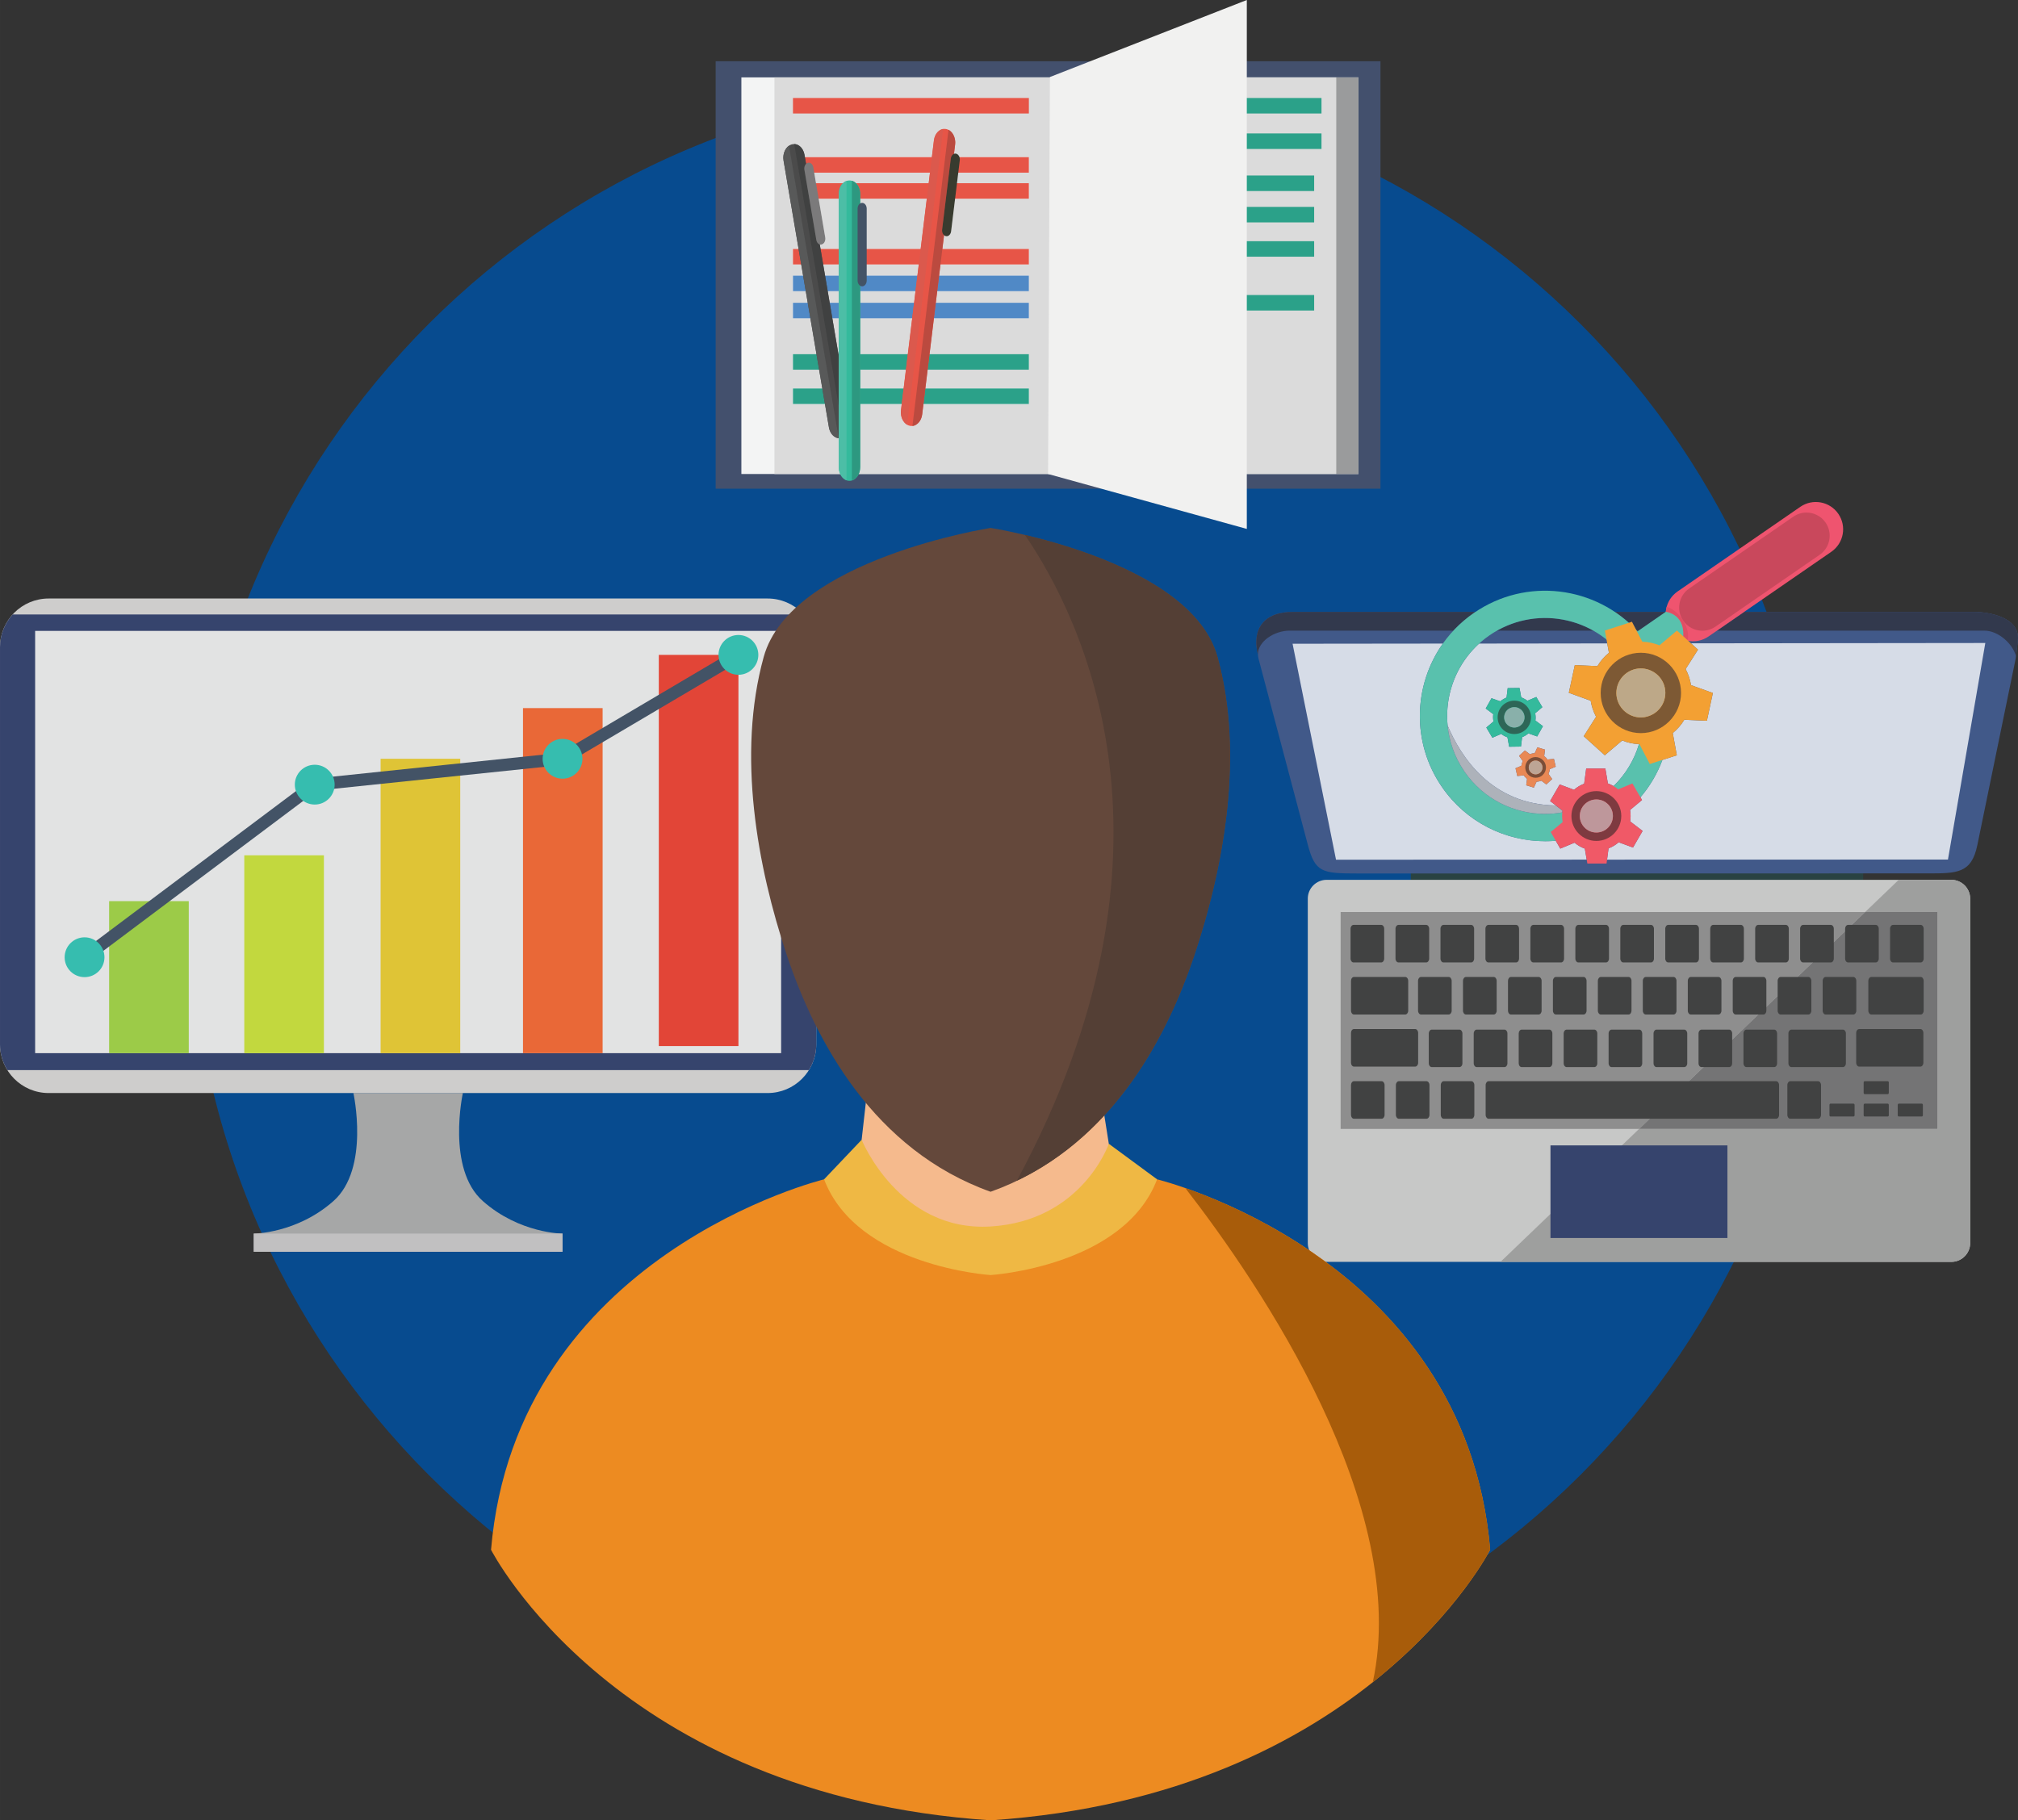 <?xml version="1.0" encoding="UTF-8"?>
<!DOCTYPE svg PUBLIC "-//W3C//DTD SVG 1.1//EN" "http://www.w3.org/Graphics/SVG/1.1/DTD/svg11.dtd">
<!-- Creator: CorelDRAW 2018 (64 Bit) -->
<svg xmlns="http://www.w3.org/2000/svg" xml:space="preserve" width="46.515mm" height="41.964mm" version="1.1" style="shape-rendering:geometricPrecision; text-rendering:geometricPrecision; image-rendering:optimizeQuality; fill-rule:evenodd; clip-rule:evenodd"
viewBox="0 0 3589.48 3238.31"
 xmlns:xlink="http://www.w3.org/1999/xlink">
 <rect x="0" y="0" width="3589.48" height="3238.31" fill="#333333" stroke="none"/>
 <defs>
  <style type="text/css">
   <![CDATA[
    .fil44 {fill:#F05967}
    .fil47 {fill:#F3A033}
    .fil50 {fill:#E98854}
    .fil32 {fill:#C7C8C7}
    .fil37 {fill:#414242}
    .fil53 {fill:#34BA9C}
    .fil28 {fill:#415989}
    .fil27 {fill:#294242}
    .fil34 {fill:#36446D}
    .fil38 {fill:#EF546F;fill-rule:nonzero}
    .fil67 {fill:#F5BA8D;fill-rule:nonzero}
    .fil3 {fill:#F3F4F4;fill-rule:nonzero}
    .fil22 {fill:#EA6558;fill-rule:nonzero}
    .fil6 {fill:#F1F1F0;fill-rule:nonzero}
    .fil64 {fill:#E96837;fill-rule:nonzero}
    .fil8 {fill:#E75547;fill-rule:nonzero}
    .fil65 {fill:#E24537;fill-rule:nonzero}
    .fil68 {fill:#EFB844;fill-rule:nonzero}
    .fil40 {fill:#E14E64;fill-rule:nonzero}
    .fil26 {fill:#DB594D;fill-rule:nonzero}
    .fil60 {fill:#E2E3E3;fill-rule:nonzero}
    .fil21 {fill:#E0E1E0;fill-rule:nonzero}
    .fil4 {fill:#DBDBDB;fill-rule:nonzero}
    .fil31 {fill:#D6DCE7;fill-rule:nonzero}
    .fil63 {fill:#DFC436;fill-rule:nonzero}
    .fil25 {fill:#D2D2D3;fill-rule:nonzero}
    .fil39 {fill:#C9485C;fill-rule:nonzero}
    .fil58 {fill:#CECDCC;fill-rule:nonzero}
    .fil18 {fill:#BB4A3F;fill-rule:nonzero}
    .fil57 {fill:#C1C0C1;fill-rule:nonzero}
    .fil13 {fill:#BCBDBE;fill-rule:nonzero}
    .fil49 {fill:#BDA888;fill-rule:nonzero}
    .fil46 {fill:#BE979B;fill-rule:nonzero}
    .fil52 {fill:#BDA595;fill-rule:nonzero}
    .fil62 {fill:#C2D83E;fill-rule:nonzero}
    .fil17 {fill:#B2B2B2;fill-rule:nonzero}
    .fil45 {fill:#7E3A40;fill-rule:nonzero}
    .fil42 {fill:#ADB2BA;fill-rule:nonzero}
    .fil51 {fill:#7B4E38;fill-rule:nonzero}
    .fil56 {fill:#A6A7A7;fill-rule:nonzero}
    .fil48 {fill:#7D5934;fill-rule:nonzero}
    .fil33 {fill:#9E9F9E;fill-rule:nonzero}
    .fil7 {fill:#9A9B9C;fill-rule:nonzero}
    .fil70 {fill:#64483B;fill-rule:nonzero}
    .fil61 {fill:#9CCB48;fill-rule:nonzero}
    .fil35 {fill:#8E8E8E;fill-rule:nonzero}
    .fil72 {fill:#543F35;fill-rule:nonzero}
    .fil55 {fill:#89B0AA;fill-rule:nonzero}
    .fil12 {fill:#7B7A7B;fill-rule:nonzero}
    .fil36 {fill:#747475;fill-rule:nonzero}
    .fil41 {fill:#59C1AD;fill-rule:nonzero}
    .fil14 {fill:#585959;fill-rule:nonzero}
    .fil23 {fill:#4CBEA6;fill-rule:nonzero}
    .fil24 {fill:#383B2F;fill-rule:nonzero}
    .fil10 {fill:#4B4B4B;fill-rule:nonzero}
    .fil11 {fill:#404141;fill-rule:nonzero}
    .fil66 {fill:#36BDAF;fill-rule:nonzero}
    .fil71 {fill:#45B5A5;fill-rule:nonzero}
    .fil15 {fill:#34BA9C;fill-rule:nonzero}
    .fil9 {fill:#5089C6;fill-rule:nonzero}
    .fil43 {fill:#3DA892;fill-rule:nonzero}
    .fil5 {fill:#2BA189;fill-rule:nonzero}
    .fil19 {fill:#2D9880;fill-rule:nonzero}
    .fil30 {fill:#3A766C;fill-rule:nonzero}
    .fil20 {fill:#435366;fill-rule:nonzero}
    .fil2 {fill:#43506D;fill-rule:nonzero}
    .fil54 {fill:#2E6657;fill-rule:nonzero}
    .fil16 {fill:#3C455A;fill-rule:nonzero}
    .fil29 {fill:#32394D;fill-rule:nonzero}
    .fil59 {fill:#36446D;fill-rule:nonzero}
    .fil1 {fill:#074B8F;fill-rule:nonzero}
    .fil73 {fill:#A85C0A;fill-rule:nonzero}
    .fil69 {fill:#ED8B21;fill-rule:nonzero}
    .fil0 {fill:white;fill-opacity:0.149}
   ]]>
  </style>
 </defs>
 <g id="Capa_x0020_1">
  <g id="_1893989956400">
   <path class="fil0" d="M2719.47 1245.49c-14.7,0 -29.39,0 -44.09,3.67 -44.09,-176.36 -202.08,-304.96 -389.47,-304.96 -143.29,0 -268.22,77.16 -338.03,187.39 -25.73,-7.35 -55.12,-11.02 -84.52,-11.02 -154.31,0 -279.24,124.92 -279.24,279.24 0,154.32 124.93,279.24 279.24,279.24 55.12,0 106.55,-14.7 150.65,-44.09 69.81,66.14 169.01,106.55 271.89,106.55 110.23,0 213.11,-44.09 282.92,-117.57 40.41,36.74 91.85,58.79 150.64,58.79 121.25,0 220.46,-99.2 220.46,-220.46 0.01,-117.57 -99.19,-216.78 -220.45,-216.78z"/>
   <path class="fil1" d="M3235.18 1600.08c0,799.89 -648.43,1448.2 -1448.31,1448.2 -799.87,0 -1448.29,-648.31 -1448.29,-1448.2 0,-799.89 648.42,-1448.36 1448.29,-1448.36 799.88,0 1448.31,648.46 1448.31,1448.36z"/>
   <polygon class="fil2" points="1272.98,869.37 2455.49,869.37 2455.49,108.92 1272.98,108.92 "/>
   <polygon class="fil3" points="1318.71,843.24 2416.31,843.24 2416.31,137.65 1318.71,137.65 "/>
   <path class="fil4" d="M2376.74 843.24l-849.15 0c1.61,-3.56 2.48,-7.86 2.48,-12.32l0 -112.23 73.87 0 -1.34 10.98 0 0c-0.02,0.15 -0.03,0.15 -0.03,0.3 0,0 -0.02,0 -0.02,0.15 -0.02,0 -0.02,0.15 -0.02,0.15 -0.02,0 -0.02,0 -0.02,0.15 -0.02,0 -0.02,0 -0.02,0.15 0,0 -0.02,0 -0.02,0.15 0,0 0,0 -0.02,0 -1.11,12.92 5.9,24.79 16.04,26.87 1,0.15 1.98,0.29 2.96,0.29 0.53,0 1.05,0 1.57,-0.15 0.24,0 1.01,0 2.14,-0.29 3.36,-0.9 6.44,-2.97 8.95,-5.8 3.39,-3.41 5.48,-8.6 6.19,-14.4l2.26 -18.55 187.5 0 0 -27.62 -184.15 0 4.08 -33.4 180.07 0 0 -27.46 -176.69 0 7.79 -63.99 168.9 0 0 -27.61 -165.53 0 2.52 -20.63 163 0 0 -27.62 -159.63 0 2.43 -19.89 157.2 0 0 -27.62 -153.83 0 2.96 -24.35c0.97,0.9 2.1,1.49 3.31,1.64 0.42,0.15 0.85,0.15 1.27,0.15 3.92,0 7.36,-3.57 7.99,-8.76l7.08 -58.05 131.22 0 0 -27.46 -127.87 0 2.32 -18.85 125.55 0 0 -27.62 -123.44 0c-1.07,-3.26 -3.34,-5.64 -6.19,-6.24 -0.43,0 -0.85,0 -1.28,0 -0.79,0 -1.54,0.15 -2.27,0.3l1.99 -16.33c0.01,0 0.02,-0.15 0.04,-0.3 0,0 0,0 0,0 0.02,-0.15 0.02,-0.15 0.03,-0.29 0,0 0,0 0,0 0.02,-0.15 0.03,-0.15 0.03,-0.3 0,0 0,0 0,0 0.02,-0.15 0.02,-0.15 0.02,-0.29 0.02,0 0.02,0 0.02,0 0.02,-0.15 0.02,-0.15 0.02,-0.3 0,0 0,0 0,0 0.03,-0.15 0.03,-0.44 0.05,-0.59 0,0 0,0 0,0 0.01,-0.15 0.01,-0.29 0.01,-0.29 0,0 0,0 0,-0.15 0,0 0,-0.15 0.02,-0.15 0,0 0,0 0,-0.15 0,0 0,-0.15 0,-0.15 0,0 0,0 0.02,-0.15 0,0 0,-0.15 0,-0.15 0,0 0,0 0,-0.15 0,0 0,0 0,-0.15 0,0 0,-0.15 0,-0.3 0,0 0,0 0,0 0,-0.15 0,-0.15 0,-0.29 0,0 0,0 0,0 0,-0.15 0,-0.15 -0.02,-0.29 0,0 0,0 0,0 0,-0.15 0,-0.15 0,-0.3 0,0 0,0 0,0 -0.37,-11.28 -6.98,-21.23 -16.14,-23.01 -1.01,-0.29 -1.99,-0.29 -2.97,-0.29 -5.66,0 -10.92,3.26 -14.47,8.46 0,0 0,0 -0.02,0 -0.03,0.15 -0.06,0.15 -0.09,0.15 -0.02,0 -0.05,0.15 -0.05,0.15 -0.02,0 -0.03,0 -0.05,0 -0.03,0.15 -0.08,0.15 -0.11,0.15 0,0.15 -0.02,0.15 -0.02,0.15 -1.97,2.97 -3.36,6.83 -3.96,10.99 0,0 0,0 0,0 -0.02,0.15 -0.03,0.15 -0.03,0.29 0,0 -0.02,0 -0.02,0 -0.02,0.15 -0.02,0.15 -0.03,0.3l0 0 -3.62 29.69 -225.83 0 -0.69 -4.01c-1.94,-11.43 -9.82,-19.3 -18.61,-19.3 -1.35,0 -2.72,0.15 -4.08,0.59 -10.17,2.82 -16.68,15.44 -14.69,28.51 0,0 0,0 0.02,0 0.02,0.15 0.02,0.15 0.03,0.29 0.02,0 0.03,0.15 0.05,0.15l26.71 157.07 -9.96 0 0 27.62 14.65 0 3.4 19.89 -18.05 0 0 27.62 22.74 0 3.5 20.63 -26.25 0 0 27.61 30.94 0 10.87 63.99 -41.8 0 0 27.46 46.49 0 5.69 33.4 -52.18 0 0 27.62 56.87 0 7.09 41.71c0.72,4.16 2.23,7.87 4.29,10.84 0.03,0.15 0.05,0.15 0.08,0.15 0.02,0 0.02,0 0.03,0 3.3,4.75 7.99,7.72 13.03,8.16l0 51.37c0,0.15 0,0.29 0,0.29 0,0 0,0.15 0,0.15 0,0 0,0.15 0,0.15 0,0 0,0.15 0,0.15 0,0 0.02,0.15 0.02,0.15 0,0 0,0.15 0,0.15 0,0 0,0.15 0,0.15 0,0 0,0.15 0,0.15 0,0 0.02,0.15 0.02,0.15 0,0.15 0,0.15 0,0.29 0.02,0 0.02,0 0.02,0.15 0,0 0.02,0 0.02,0.15 0,0 0,0 0,0 0,0.15 0.02,0.15 0.02,0.15 0,0.15 0.02,0.15 0.02,0.15 0,0.15 0,0.15 0,0.15 0.01,0.15 0.01,0.15 0.01,0.15 0.3,3.41 1.16,6.68 2.48,9.65l-116.96 0 0 -705.62 1038.8 0 -39.57 0 0 705.62zm-769.43 -152.17l-77.25 0 0 -33.4 81.33 0 -4.08 33.4zm7.43 -60.86l-84.68 0 0 -63.99 92.49 0 -7.81 63.99zm-122.86 0l-0.52 0 -10.87 -63.99 11.39 0 0 63.99zm134.03 -91.6l-95.84 0 0 -20.63 98.37 0 -2.52 20.63zm-134.03 0l-16.08 0 -3.51 -20.63 19.59 0 0 20.63zm139.92 -48.25l-101.74 0 0 -19.89 104.17 0 -2.43 19.89zm-139.92 0l-24.29 0 -3.4 -19.89 27.69 0 0 19.89zm145.73 -47.51l-107.54 0 0 -89.37 118.44 0 -10.9 89.37zm-145.73 0l-32.4 0 -1.35 -8.02c0.59,0.15 1.22,0.3 1.84,0.3 0.56,0 1.14,-0.15 1.72,-0.3 4.36,-1.18 7.15,-6.68 6.19,-12.32l-11.75 -69.04 35.74 0 0 89.37zm159.99 -116.83l-129.27 0c-3.22,-3.26 -7.25,-5.05 -11.65,-5.05 -4.38,0 -8.42,1.78 -11.64,5.05l-47.87 0 -3.2 -18.85 205.92 0 -2.3 18.85z"/>
   <polygon class="fil5" points="1930.99,201.9 2350.59,201.9 2350.59,174.31 1930.99,174.31 "/>
   <polygon class="fil5" points="1930.99,265 2350.59,265 2350.59,237.4 1930.99,237.4 "/>
   <polygon class="fil5" points="1917.92,339.82 2337.53,339.82 2337.53,312.22 1917.92,312.22 "/>
   <polygon class="fil5" points="1917.92,395.64 2337.53,395.64 2337.53,368.05 1917.92,368.05 "/>
   <polygon class="fil5" points="1917.92,456.65 2337.53,456.65 2337.53,429.07 1917.92,429.07 "/>
   <polygon class="fil5" points="1917.92,552.41 2337.53,552.41 2337.53,524.82 1917.92,524.82 "/>
   <polygon class="fil6" points="2217.75,940.93 1864.24,843.24 1867.51,137.03 2217.75,0 "/>
   <polygon class="fil7" points="2376.74,843.24 2416.32,843.24 2416.32,137.65 2376.74,137.65 "/>
   <polygon class="fil8" points="1410.48,201.9 1830.08,201.9 1830.08,174.31 1410.48,174.31 "/>
   <polygon class="fil8" points="1410.48,307.16 1830.08,307.16 1830.08,279.56 1410.48,279.56 "/>
   <polygon class="fil8" points="1410.48,353.48 1830.08,353.48 1830.08,325.9 1410.48,325.9 "/>
   <polygon class="fil8" points="1410.48,470.47 1830.08,470.47 1830.08,442.88 1410.48,442.88 "/>
   <polygon class="fil9" points="1410.48,517.97 1830.08,517.97 1830.08,490.38 1410.48,490.38 "/>
   <polygon class="fil9" points="1410.48,566.22 1830.08,566.22 1830.08,538.64 1410.48,538.64 "/>
   <polygon class="fil5" points="1410.48,657.67 1830.08,657.67 1830.08,630.09 1410.48,630.09 "/>
   <polygon class="fil5" points="1410.48,718.69 1830.08,718.69 1830.08,691.09 1410.48,691.09 "/>
   <path class="fil10" d="M1511.76 750.01c2.24,13.21 -4.29,26.13 -14.61,29.09 -10.3,2.82 -20.46,-5.49 -22.7,-18.71l-80.71 -474.62c-2.25,-13.06 4.29,-26.13 14.59,-28.95 10.3,-2.82 20.47,5.49 22.7,18.71l80.73 474.47z"/>
   <path class="fil11" d="M1491.88 721.95l-79.21 -465.71c8.67,0.15 16.42,8.02 18.35,19.3l2.75 16.04c-2.39,2.37 -3.63,6.38 -2.96,10.39l21.24 125.01c0.69,4.01 3.13,6.98 6.07,7.86l33.75 198.34 0 88.78z"/>
   <path class="fil12" d="M1467.89 422.51c0.96,5.64 -1.83,11.14 -6.19,12.32 -4.35,1.34 -8.69,-2.22 -9.64,-7.86l-21.24 -125.01c-0.95,-5.49 1.81,-10.98 6.18,-12.32 4.38,-1.19 8.68,2.37 9.65,8.01l21.24 124.86z"/>
   <path class="fil13" d="M1478.85 771.39c-0.02,0 -0.02,0 -0.03,0 0.02,0 0.02,0 0.03,0zm-0.11 -0.15c-2.06,-2.97 -3.57,-6.68 -4.29,-10.84l-7.09 -41.71 7.09 41.71c0.72,4.16 2.23,7.87 4.29,10.84zm-58.29 -328.39l0 0 -26.71 -157.07c-0.02,0 -0.03,-0.15 -0.05,-0.15 0.02,0 0.03,0.15 0.05,0.15l26.71 157.07z"/>
   <path class="fil13" d="M1393.66 285.34c-0.02,0 -0.02,0 -0.02,0 0,0 0,0 0.02,0z"/>
   <path class="fil14" d="M1491.88 779.55c-5.05,-0.45 -9.74,-3.41 -13.03,-8.16 -0.02,0 -0.02,0 -0.03,0 -0.03,0 -0.05,0 -0.08,-0.15 -2.06,-2.97 -3.57,-6.68 -4.29,-10.84l-7.09 -41.71 -46.91 -275.84 -26.71 -157.07c-0.02,0 -0.03,-0.15 -0.05,-0.15 -0.02,-0.15 -0.02,-0.15 -0.03,-0.29 -0.02,0 -0.02,0 -0.02,0 -1.63,-10.69 2.51,-21.23 9.71,-26.13l88.53 520.34z"/>
   <path class="fil15" d="M1530.06 830.92c0,13.5 -8.55,24.49 -19.11,24.49 -10.53,0 -19.08,-10.99 -19.08,-24.49l0 -485.61c0,-13.51 8.55,-24.35 19.08,-24.35 10.56,0 19.11,10.83 19.11,24.35l0 485.61z"/>
   <path class="fil16" d="M1525.71 846.51c0.66,-1.04 1.23,-2.23 1.75,-3.27l0.12 0c-0.55,1.19 -1.17,2.23 -1.88,3.27z"/>
   <path class="fil17" d="M1527.59 843.24l-0.12 0c1.65,-3.56 2.6,-7.86 2.6,-12.32l0 -112.23 0 112.23c0,4.45 -0.86,8.76 -2.48,12.32z"/>
   <path class="fil18" d="M1530.06 345.31c0,-0.15 0,-0.15 0,-0.3 0,0.15 0,0.15 0,0.3zm0 -0.45c0,0 0,-0.15 0,-0.15 0,0 0,0.15 0,0.15zm-0.02 -0.29c0,0 0,-0.15 0,-0.15 0,0 0,0.15 0,0.15zm0 -0.3c-0.02,0 -0.02,-0.15 -0.02,-0.15 0,0 0,0.15 0.02,0.15zm-0.02 -0.29c0,0 0,0 -0.02,-0.15 0.02,0.15 0.02,0.15 0.02,0.15zm-0.02 -0.3c0,0 0,0 0,-0.15 0,0.15 0,0.15 0,0.15zm-0.03 -0.44c0,0 0,0 0,0 0,0 0,0 0,0zm-0.02 -0.3c0,0 0,0 0,0 0,0 0,0 0,0zm-0.02 -0.29c0,0 0,0 0,0 0,0 0,0 0,0zm-0.02 -0.3c0,0 0,0 0,0 0,0 0,0 0,0z"/>
   <path class="fil19" d="M1515.29 854.37l0 -532.81c7.72,2.22 13.66,10.54 14.64,20.78 0,0 0,0 0,0 0,0.15 0,0.15 0.02,0.3 0,0 0,0 0,0 0.02,0.15 0.02,0.15 0.02,0.29 0,0 0,0 0,0 0,0 0.02,0.15 0.02,0.3 0,0 0,0 0,0 0.02,0.15 0.02,0.29 0.03,0.29 0,0.15 0,0.15 0,0.15 0,0 0,0.15 0,0.15 0.02,0.15 0.02,0.15 0.02,0.15 0,0 0,0.15 0,0.15 0,0 0,0.15 0.02,0.15 0,0 0,0.15 0,0.15 0,0 0,0.15 0,0.15 0,0 0,0.15 0.02,0.15 0,0 0,0.15 0,0.15 0,0.15 0,0.15 0,0.15 0,0.15 0,0.15 0,0.3l0 485.61c0,4.45 -0.95,8.76 -2.6,12.32l0 0c-0.52,1.04 -1.1,2.23 -1.75,3.27 -0.02,0 -0.02,0 -0.03,0 -5.77,7.86 -10.39,7.86 -10.39,7.86z"/>
   <path class="fil20" d="M1541.63 499.11c0,5.65 -3.64,10.25 -8.11,10.25 -4.47,0 -8.09,-4.6 -8.09,-10.25l0 -127.97c0,-5.64 3.62,-10.24 8.09,-10.24 4.47,0 8.11,4.6 8.11,10.24l0 127.97z"/>
   <path class="fil21" d="M1491.98 833.59c0,0 0,0 -0.01,-0.15 0.01,0.15 0.01,0.15 0.01,0.15zm-0.01 -0.3c0,0 -0.02,0 -0.02,-0.15 0,0.15 0.02,0.15 0.02,0.15zm-0.03 -0.29c0,0 0,0 0,0 0,0 0,0 0,0zm-0.02 -0.15c0,-0.15 0,-0.15 -0.02,-0.15 0.02,0 0.02,0 0.02,0.15zm-0.02 -0.45c0,0 -0.02,-0.15 -0.02,-0.15 0,0 0.02,0.15 0.02,0.15zm-0.02 -0.3c0,0 0,-0.15 0,-0.15 0,0 0,0.15 0,0.15zm0 -0.29c0,0 -0.02,-0.15 -0.02,-0.15 0,0 0.02,0.15 0.02,0.15zm-0.02 -0.29c0,0 0,-0.15 0,-0.15 0,0 0,0.15 0,0.15zm0 -0.3c0,0 0,-0.15 0,-0.29l0 0c0,0.15 0,0.29 0,0.29z"/>
   <path class="fil22" d="M1491.88 345.31c0,-0.15 0,-0.15 0,-0.3 0,0.15 0,0.15 0,0.3zm0 -0.45c0,0 0,-0.15 0,-0.15 0,0 0,0.15 0,0.15zm0 -0.29c0,0 0.02,-0.15 0.02,-0.15 0,0.15 -0.02,0.15 -0.02,0.15zm0.02 -0.3c0,0 0,0 0,-0.15 0,0.15 0,0.15 0,0.15zm0 -0.29c0,0 0.02,0 0.02,0 0,0 -0.02,0 -0.02,0zm0.03 -0.45c0,0 0,0 0,0 0,0 0,0 0,0zm0.02 -0.29c0,0 0,0 0,0 0,0 0,0 0,0zm0.02 -0.3c0,0 0,0 0.02,0 -0.02,0 -0.02,0 -0.02,0z"/>
   <path class="fil23" d="M1505.73 854.37c-7.35,-2.67 -12.92,-10.83 -13.75,-20.78 0,0 0,0 -0.01,-0.15 0,0 0,0 0,-0.15 0,0 -0.02,0 -0.02,-0.15 0,0 -0.02,0 -0.02,-0.15 0,0 0,0 0,0 0,-0.15 -0.02,-0.15 -0.02,-0.15 0,-0.15 0,-0.15 -0.02,-0.15 0,-0.15 0,-0.15 0,-0.29 0,0 -0.02,-0.15 -0.02,-0.15 0,0 0,-0.15 0,-0.15 0,0 0,-0.15 0,-0.15 0,0 0,-0.15 0,-0.15 0,0 -0.02,-0.15 -0.02,-0.15 0,0 0,-0.15 0,-0.15 0,0 0,-0.15 0,-0.15 0,0 0,-0.15 0,-0.15 0,0 0,-0.15 0,-0.29l0 -485.61c0,-0.15 0,-0.15 0,-0.3 0,0 0,0 0,-0.15 0,0 0,-0.15 0,-0.15 0,0 0,0 0,-0.15 0,0 0.02,0 0.02,-0.15 0,0 0,0 0,-0.15 0,0 0,0 0,-0.15 0,0 0,0 0,-0.15 0,0 0.02,0 0.02,0 0,-0.15 0,-0.3 0.02,-0.45 0,0 0,0 0,0 0,-0.15 0.02,-0.15 0.02,-0.29 0,0 0,0 0,0 0,-0.15 0.02,-0.15 0.02,-0.3 0,0 0,0 0.02,0 0.74,-10.09 6.34,-18.4 13.76,-21.08l0 532.52z"/>
   <path class="fil8" d="M1640.32 737.24c-1.64,13.22 -11.4,22.42 -21.81,20.34 -10.42,-2.08 -17.55,-14.55 -15.91,-27.91l58.56 -479.81c1.64,-13.37 11.39,-22.42 21.81,-20.34 10.43,2.08 17.55,14.55 15.92,27.77l-58.57 479.96z"/>
   <path class="fil17" d="M1623.04 757.73c0.73,0 1.44,-0.15 2.14,-0.29 -1.13,0.29 -1.9,0.29 -2.14,0.29zm11.09 -6.09c3.2,-3.56 5.48,-8.6 6.19,-14.4l2.26 -18.55 -2.26 18.55c-0.71,5.8 -2.8,10.99 -6.19,14.4z"/>
   <path class="fil17" d="M1696.9 273.61l1.99 -16.33c0.01,0 0.02,-0.15 0.04,-0.3 -0.02,0.15 -0.03,0.3 -0.04,0.3l-1.99 16.33 0 0zm2.03 -16.63c0.02,-0.15 0.02,-0.15 0.03,-0.29 -0.02,0.15 -0.02,0.15 -0.03,0.29zm0.03 -0.29c0.02,-0.15 0.03,-0.15 0.03,-0.3 0,0.15 -0.02,0.15 -0.03,0.3zm0.03 -0.3c0.02,-0.15 0.02,-0.15 0.02,-0.29 0,0.15 0,0.15 -0.02,0.29zm0.03 -0.29c0.02,-0.15 0.02,-0.15 0.02,-0.3 0,0.15 0,0.15 -0.02,0.3zm0.02 -0.3c0.03,-0.15 0.03,-0.44 0.05,-0.59 -0.02,0.15 -0.02,0.45 -0.05,0.59zm0.05 -0.59c0.01,-0.15 0.01,-0.29 0.01,-0.29 0,0 0,0.15 -0.01,0.29zm0.01 -0.44c0,0 0,-0.15 0.02,-0.15 -0.02,0 -0.02,0.15 -0.02,0.15zm0.02 -0.3c0,0 0,-0.15 0,-0.15 0,0 0,0.15 0,0.15zm0.02 -0.29c0,0 0,-0.15 0,-0.15 0,0 0,0.15 0,0.15zm0 -0.3c0,0 0,0 0,-0.15 0,0.15 0,0.15 0,0.15zm0 -0.45c0,0 0,0 0,0 0,0 0,0 0,0zm0 -0.29c0,0 0,0 0,0 0,0 0,0 0,0zm-0.02 -0.29c0,0 0,0 0,0 0,0 0,0 0,0zm0 -0.3c0,0 0,0 0,0 0,0 0,0 0,0z"/>
   <path class="fil18" d="M1622.97 757.73l64.21 -526.72c6.91,3.56 11.62,12.02 11.93,21.52 0,0 0,0 0,0 0,0.15 0,0.15 0,0.3 0,0 0,0 0,0 0.02,0.15 0.02,0.15 0.02,0.29 0,0 0,0 0,0 0,0.15 0,0.15 0,0.29 0,0 0,0 0,0 0,0.15 0,0.3 0,0.3 0,0.15 0,0.15 0,0.15 0,0.15 0,0.15 0,0.15 0,0 0,0.15 0,0.15 -0.02,0.15 -0.02,0.15 -0.02,0.15 0,0 0,0.15 0,0.15 0,0.15 0,0.15 0,0.15 -0.02,0 -0.02,0.15 -0.02,0.15 0,0.15 0,0.15 0,0.15 0,0 0,0.15 -0.01,0.29 0,0 0,0 0,0 -0.02,0.15 -0.02,0.45 -0.05,0.59 0,0 0,0 0,0 0,0.15 0,0.15 -0.02,0.3 0,0 0,0 -0.02,0 0,0.15 0,0.15 -0.02,0.29 0,0 0,0 0,0 0,0.15 -0.02,0.15 -0.03,0.3 0,0 0,0 0,0 -0.02,0.15 -0.02,0.15 -0.03,0.29 0,0 0,0 0,0 -0.02,0.15 -0.03,0.3 -0.04,0.3l-1.99 16.33c-2.89,1.19 -5.2,4.31 -5.7,8.46l-15.43 126.34c-0.5,4.01 0.95,7.87 3.44,10.09l-2.96 24.35 -3.37 27.62 -2.43 19.89 -3.37 27.62 -2.52 20.63 -3.37 27.61 -7.79 63.99 -3.37 27.46 -4.08 33.4 -3.35 27.62 -2.26 18.55c-0.71,5.8 -2.99,10.84 -6.19,14.4 0,0 0,0 0,0 -3.55,3.71 -6.86,5.2 -8.95,5.8 -0.7,0.15 -1.41,0.29 -2.14,0.29 -0.06,0 -0.08,0 -0.08,0z"/>
   <path class="fil24" d="M1691.78 411.53c-0.69,5.64 -4.82,9.5 -9.25,8.61 -4.41,-0.9 -7.45,-6.09 -6.75,-11.73l15.43 -126.34c0.68,-5.79 4.82,-9.65 9.25,-8.76 4.42,0.9 7.43,6.24 6.75,11.88l-15.43 126.34z"/>
   <path class="fil25" d="M1602.48 730.71c0.02,0 0.02,0 0.02,0 0,0 0,0 -0.02,0zm0.03 -0.15c0,-0.15 0,-0.15 0.02,-0.15 -0.02,0 -0.02,0 -0.02,0.15zm0.03 -0.3c0,0 0,-0.15 0.02,-0.15 -0.02,0 -0.02,0.15 -0.02,0.15zm0.03 -0.29c0,-0.15 0.02,-0.15 0.03,-0.3 -0.02,0.15 -0.03,0.15 -0.03,0.3zm58.59 -480.11c0.02,-0.15 0.02,-0.15 0.03,-0.3 -0.02,0.15 -0.02,0.15 -0.03,0.3zm0.05 -0.3c0,-0.15 0.02,-0.15 0.03,-0.29 -0.02,0.15 -0.03,0.15 -0.03,0.29zm0.03 -0.29c0.59,-4.16 1.99,-8.02 3.96,-10.99 -1.97,2.97 -3.36,6.83 -3.96,10.99zm3.97 -11.14c0.03,0 0.08,0 0.11,-0.15 -0.03,0.15 -0.08,0.15 -0.11,0.15zm0.15 -0.15c0.01,0 0.04,-0.15 0.05,-0.15 -0.02,0 -0.05,0.15 -0.05,0.15zm0.15 -0.3c0.02,0 0.02,0 0.02,0 0,0 0,0 -0.02,0z"/>
   <path class="fil26" d="M1613.45 755.51c-7.29,-4.31 -11.89,-14.11 -10.97,-24.79 0.02,0 0.02,0 0.02,0 0,-0.15 0.02,-0.15 0.02,-0.15 0,-0.15 0,-0.15 0.02,-0.15 0,-0.15 0,-0.15 0.02,-0.15 0,0 0,-0.15 0.02,-0.15 0,-0.15 0.02,-0.15 0.02,-0.15 0,-0.15 0.02,-0.15 0.03,-0.3l0 0 58.56 -479.81 0 0c0.02,-0.15 0.02,-0.15 0.03,-0.3 0,0 0.02,0 0.02,0 0,-0.15 0.02,-0.15 0.03,-0.29 0,0 0,0 0,0 0.59,-4.16 1.99,-8.02 3.96,-10.99 0,0 0.02,0 0.02,-0.15 0.03,0 0.08,0 0.11,-0.15 0.02,0 0.03,0 0.05,0 0.01,0 0.04,-0.15 0.05,-0.15 0.03,0 0.06,0 0.09,-0.15 0.02,0 0.02,0 0.02,0 3.06,-4.45 7.38,-7.57 12.15,-8.31l-64.24 526.14z"/>
   <polygon class="fil27" points="2509.4,1580.63 3314.12,1580.63 3314.12,1543.27 2509.4,1543.27 "/>
   <path class="fil28" d="M2283.31 1122.94c1.06,-0.3 2.12,-0.3 3.21,-0.45 -1.09,0.15 -2.15,0.15 -3.21,0.45zm-5.29 1.04c0.82,-0.15 1.65,-0.3 2.48,-0.45 -0.83,0.15 -1.67,0.29 -2.48,0.45zm-5.11 1.48c0.64,-0.15 1.31,-0.3 1.96,-0.59 -0.65,0.29 -1.32,0.45 -1.96,0.59zm-4.91 1.93c0.52,-0.29 1.03,-0.45 1.53,-0.59 -0.49,0.15 -1.01,0.3 -1.53,0.59zm-4.65 2.23c0.39,-0.3 0.77,-0.45 1.16,-0.59 -0.39,0.15 -0.77,0.29 -1.16,0.59zm-4.34 2.37c0.25,-0.15 0.5,-0.29 0.77,-0.44 -0.27,0.15 -0.52,0.29 -0.77,0.44zm-3.97 2.68l0.35 -0.3 -0.35 0.3zm33.65 -12.47c1.83,-0.15 3.66,-0.3 5.48,-0.3 -1.82,0 -3.65,0.15 -5.48,0.3zm-49.42 32.36c-0.22,0.59 -0.46,1.18 -0.64,1.93 0.18,-0.75 0.42,-1.34 0.64,-1.93zm1.5 -3.57c-0.18,0.29 -0.4,0.74 -0.56,1.04 0.16,-0.3 0.39,-0.75 0.56,-1.04zm-2.62 7.57c-0.15,0.89 -0.3,1.64 -0.39,2.38 0.08,-0.74 0.24,-1.49 0.39,-2.38zm1271.69 -70.07l-1210.41 0c-55.48,0 -72.61,34.89 -61.9,76.01 0,-0.45 0.09,-0.9 0.1,-1.49 -0.12,2.82 0.11,5.64 0.88,8.47l87.59 330.76c13.24,50.18 25.13,51.66 90.43,51.66l1012.05 -0.15c52.55,0 78.16,0.15 88.59,-50.33l68.22 -331.95c0.24,-1.19 0.36,-2.52 0.46,-3.71l0.03 0.15 3.3 -28.21c4.68,-40.38 -48.49,-51.22 -79.34,-51.22z"/>
   <path class="fil29" d="M3585.89 1167.92l0 0c-4.5,-21.08 -30.57,-46.02 -56.16,-46.02l-475.73 0 48.39 -33.4 407.46 0c29.52,0 79.47,9.95 79.61,46.17 0.02,1.63 -0.09,3.26 -0.27,5.05l-3.3 28.21z"/>
   <path class="fil30" d="M2237.54 1164.51c0,0 0,0 0,-0.15 0,0.15 0,0.15 0,0.15z"/>
   <path class="fil29" d="M2237.54 1164.51c-2.01,-7.72 -3.03,-15.15 -3.02,-22.27 0.08,-30.73 19.84,-53.74 64.92,-53.74l324.96 0c-0.84,0.59 -1.67,1.19 -2.49,1.77 -13.64,9.35 -25.89,20.05 -36.72,31.62l-291 0 0 0c-27.8,0 -56.86,19.3 -56.65,42.46 0,0.15 0,0.15 0,0.15l0 0zm677.07 -42.61l-3.1 0c-0.42,-0.45 -0.82,-0.89 -1.22,-1.34l-7.52 -14.4 -5.4 1.78c-7.93,-7.13 -16.26,-13.66 -24.97,-19.45l90.6 0c0,0 0,0 0,0l-48.38 33.4zm-80.48 0l-171.44 0c26.84,-15.14 56.33,-22.56 85.56,-22.56 29.94,0 59.62,7.72 85.88,22.56z"/>
   <path class="fil31" d="M2376.43 1529.42l-77.28 -384.21 267.28 -0.3c-52.44,74.23 -56.02,176.22 -1.48,255.2 43.23,62.8 112.84,96.35 183.62,96.35 6.27,0 12.5,-0.15 18.75,-0.74l8.02 13.95 25.34 -10.54c5.42,4.6 11.59,8.16 18.29,10.54l3.36 19.59 -445.9 0.15zm482.1 -0.15l2.65 -20.04c6.65,-2.52 12.76,-6.24 18.06,-10.83l25.46 9.35 17.07 -29.54 -22.12 -16.93c0.49,-3.12 0.74,-6.38 0.74,-9.65 0,-3.57 -0.32,-7.28 -0.92,-10.69l21.23 -17.67 -2.81 -4.89c17.05,-19.89 30.17,-42.46 39.12,-66.51l25.6 -8.16 -7.18 -39.64c8.23,-6.68 15.13,-14.69 20.49,-23.61l40.21 1.78 10.62 -49.43 -38.87 -13.95c-0.74,-4.61 -1.82,-9.21 -3.33,-13.81 -1.66,-5.19 -3.78,-10.24 -6.24,-14.84l21.95 -34.45 -12.42 -11.28 523.51 -0.59 -66.45 385.25 -606.38 0.15zm-110 -81.35c-55.37,0 -109.81,-26.28 -143.62,-75.27 33.78,48.99 88.2,75.27 143.55,75.27 10.16,0 20.36,-0.89 30.46,-2.67 0,0 0,0 -0.02,0 -10.07,1.78 -20.23,2.67 -30.37,2.67zm18.77 -14.99c-114.47,-1.64 -169.03,-86.85 -192.34,-142.08 2.76,28.06 12.25,55.67 29.12,80.46 -49.13,-72.45 -36.3,-168.95 26.85,-226.4l227.93 -0.29 3.02 16.78c-8.23,6.53 -15.13,14.55 -20.5,23.6l-40.2 -1.77 -10.64 49.29 38.89 14.1c0.74,4.61 1.83,9.21 3.33,13.81 1.67,5.2 3.76,10.09 6.24,14.7l-21.97 34.59 37.49 33.85 31.01 -26.28c9.41,3.87 19.49,6.09 29.81,6.54 -8.33,27.76 -23.58,53.59 -45.22,74.68 -3.19,-1.93 -6.56,-3.57 -10.09,-4.75l-4.52 -26.58 -34.09 0 -3.59 27.02c-6.67,2.52 -12.77,6.24 -18.05,10.83l-25.48 -9.5 -17.04 29.54 10.08 7.87zm-56.9 -53.59c0.74,1.19 1.56,2.23 2.51,3.12 1.04,1.19 2.15,2.23 3.33,3.12l-1.48 11.43 13.54 4.16 4.8 -10.39c2.91,-0.15 5.79,-0.89 8.55,-1.93l8.86 6.68 10.38 -9.65 -6.51 -9.2c1.28,-2.68 2.1,-5.49 2.39,-8.32l10.46 -4.45 -3.18 -13.81 -11.55 1.04c-0.73,-1.04 -1.54,-2.08 -2.48,-3.12 -1.04,-1.04 -2.15,-2.08 -3.34,-2.97l1.5 -11.43 -13.55 -4.16 -4.78 10.39c-2.91,0.15 -5.82,0.74 -8.53,1.93l-8.87 -6.68 -10.41 9.5 6.54 9.35c-1.3,2.68 -2.12,5.49 -2.42,8.32l-10.42 4.45 3.16 13.81 11.54 -1.19zm-40.07 -73.78c1.53,1.34 3.17,2.37 4.92,3.41 1.99,1.04 4.03,1.93 6.09,2.67l3.06 16.78 21.01 -0.29 2.04 -16.78c4.05,-1.48 7.84,-3.86 11.17,-6.68l15.63 5.49 10.22 -18.26 -13.39 -10.09c0.63,-4.31 0.46,-8.76 -0.42,-12.92l12.76 -10.84 -10.77 -18.11 -15.78 6.68c-1.53,-1.19 -3.19,-2.22 -4.93,-3.12 -1.99,-1.19 -4.04,-2.08 -6.1,-2.82l-3.04 -16.78 -21.02 0.29 -2.05 16.78c-4.02,1.64 -7.8,3.86 -11.14,6.68l-15.6 -5.49 -10.3 18.26 13.44 10.09c-0.63,4.31 -0.46,8.77 0.42,12.92l-12.76 10.84 10.75 18.11 15.8 -6.83zm-65.42 67.1c-0.15,-0.29 -0.28,-0.44 -0.39,-0.59 0.11,0.15 0.24,0.45 0.39,0.59zm-0.47 -0.74c-0.11,-0.15 -0.22,-0.29 -0.32,-0.45 0.1,0.15 0.22,0.3 0.32,0.45z"/>
   <path class="fil32" d="M2359.69 1565.19l1111.24 0c18.4,0 33.48,14.99 33.48,33.41l0 612.83c0,18.41 -15.07,33.41 -33.48,33.41l-1111.24 0c-18.38,0 -33.48,-14.99 -33.48,-33.41l0 -612.83c0,-18.41 15.09,-33.41 33.48,-33.41z"/>
   <path class="fil33" d="M3470.93 2244.83l-801.9 0 246.46 -236.49 530.5 0 0 -385.84 -128.43 0 59.8 -57.31 93.57 0c18.4,0 33.48,14.99 33.48,33.41l0 612.83c0,18.41 -15.07,33.41 -33.48,33.41z"/>
   <polygon class="fil34" points="2757.88,2202.37 3072.64,2202.37 3072.64,2037.62 2757.88,2037.62 "/>
   <polygon class="fil35" points="2915.49,2008.34 2384.63,2008.34 2384.63,1622.5 3317.55,1622.5 "/>
   <polygon class="fil36" points="3445.99,2008.34 2915.49,2008.34 3317.55,1622.5 3445.99,1622.5 "/>
   <path class="fil37" d="M2407.61 1645.36l49.26 0c2.92,0 5.24,3.12 5.24,6.83l0 53.15c0,3.71 -2.32,6.83 -5.24,6.83l-49.26 0c-2.92,0 -5.34,-3.12 -5.34,-6.83l0 -53.15c0,-3.71 2.42,-6.83 5.34,-6.83z"/>
   <path class="fil37" d="M2487.56 1645.36l49.24 0c2.91,0 5.35,3.12 5.35,6.83l0 53.15c0,3.71 -2.44,6.83 -5.35,6.83l-49.24 0c-2.91,0 -5.33,-3.12 -5.33,-6.83l0 -53.15c0,-3.71 2.42,-6.83 5.33,-6.83z"/>
   <path class="fil37" d="M2567.57 1645.36l49.16 0c2.94,0 5.34,3.12 5.34,6.83l0 53.15c0,3.71 -2.4,6.83 -5.34,6.83l-49.16 0c-2.92,0 -5.34,-3.12 -5.34,-6.83l0 -53.15c0,-3.71 2.42,-6.83 5.34,-6.83z"/>
   <path class="fil37" d="M2647.52 1645.36l49.16 0c3.02,0 5.32,3.12 5.32,6.83l0 53.15c0,3.71 -2.3,6.83 -5.32,6.83l-49.16 0c-2.91,0 -5.33,-3.12 -5.33,-6.83l0 -53.15c0,-3.71 2.42,-6.83 5.33,-6.83z"/>
   <path class="fil37" d="M2727.45 1645.36l49.27 0c2.91,0 5.31,3.12 5.31,6.83l0 53.15c0,3.71 -2.4,6.83 -5.31,6.83l-49.27 0c-2.91,0 -5.33,-3.12 -5.33,-6.83l0 -53.15c0,-3.71 2.42,-6.83 5.33,-6.83z"/>
   <path class="fil37" d="M2807.48 1645.36l49.17 0c2.91,0 5.34,3.12 5.34,6.83l0 53.15c0,3.71 -2.43,6.83 -5.34,6.83l-49.17 0c-2.91,0 -5.33,-3.12 -5.33,-6.83l0 -53.15c0,-3.71 2.42,-6.83 5.33,-6.83z"/>
   <path class="fil37" d="M2887.42 1645.36l49.16 0c3.02,0 5.35,3.12 5.35,6.83l0 53.15c0,3.71 -2.33,6.83 -5.35,6.83l-49.16 0c-2.91,0 -5.33,-3.12 -5.33,-6.83l0 -53.15c0,-3.71 2.42,-6.83 5.33,-6.83z"/>
   <path class="fil37" d="M2967.34 1645.36l49.28 0c2.91,0 5.34,3.12 5.34,6.83l0 53.15c0,3.71 -2.43,6.83 -5.34,6.83l-49.28 0c-2.91,0 -5.29,-3.12 -5.29,-6.83l0 -53.15c0,-3.71 2.38,-6.83 5.29,-6.83z"/>
   <path class="fil37" d="M3047.38 1645.36l49.16 0c2.94,0 5.35,3.12 5.35,6.83l0 53.15c0,3.71 -2.41,6.83 -5.35,6.83l-49.16 0c-3.02,0 -5.33,-3.12 -5.33,-6.83l0 -53.15c0,-3.71 2.32,-6.83 5.33,-6.83z"/>
   <path class="fil37" d="M3127.33 1645.36l49.17 0c3,0 5.33,3.12 5.33,6.83l0 53.15c0,3.71 -2.33,6.83 -5.33,6.83l-49.17 0c-2.94,0 -5.32,-3.12 -5.32,-6.83l0 -53.15c0,-3.71 2.38,-6.83 5.32,-6.83z"/>
   <path class="fil37" d="M3207.26 1645.36l49.27 0c2.91,0 5.32,3.12 5.32,6.83l0 53.15c0,3.71 -2.41,6.83 -5.32,6.83l-49.27 0c-2.94,0 -5.33,-3.12 -5.33,-6.83l0 -53.15c0,-3.71 2.39,-6.83 5.33,-6.83z"/>
   <path class="fil37" d="M2527.65 1737.99l49.17 0c2.91,0 5.32,3.12 5.32,6.98l0 53c0,3.71 -2.42,6.83 -5.32,6.83l-49.17 0c-2.91,0 -5.33,-3.12 -5.33,-6.83l0 -53c0,-3.86 2.42,-6.98 5.33,-6.98z"/>
   <path class="fil37" d="M2607.59 1737.99l49.27 0c2.91,0 5.34,3.12 5.34,6.98l0 53c0,3.71 -2.43,6.83 -5.34,6.83l-49.27 0c-2.91,0 -5.32,-3.12 -5.32,-6.83l0 -53c0,-3.86 2.41,-6.98 5.32,-6.98z"/>
   <path class="fil37" d="M2687.54 1737.99l49.28 0c2.88,0 5.29,3.12 5.29,6.98l0 53c0,3.71 -2.42,6.83 -5.29,6.83l-49.28 0c-2.91,0 -5.22,-3.12 -5.22,-6.83l0 -53c0,-3.86 2.32,-6.98 5.22,-6.98z"/>
   <path class="fil37" d="M2767.55 1737.99l49.2 0c2.91,0 5.3,3.12 5.3,6.98l0 53c0,3.71 -2.39,6.83 -5.3,6.83l-49.2 0c-2.91,0 -5.32,-3.12 -5.32,-6.83l0 -53c0,-3.86 2.41,-6.98 5.32,-6.98z"/>
   <path class="fil37" d="M2847.5 1737.99l49.28 0c2.91,0 5.22,3.12 5.22,6.98l0 53c0,3.71 -2.32,6.83 -5.22,6.83l-49.28 0c-2.91,0 -5.34,-3.12 -5.34,-6.83l0 -53c0,-3.86 2.43,-6.98 5.34,-6.98z"/>
   <path class="fil37" d="M2927.44 1737.99l49.27 0c2.91,0 5.33,3.12 5.33,6.98l0 53c0,3.71 -2.42,6.83 -5.33,6.83l-49.27 0c-2.91,0 -5.34,-3.12 -5.34,-6.83l0 -53c0,-3.86 2.43,-6.98 5.34,-6.98z"/>
   <path class="fil37" d="M3007.47 1737.99l49.17 0c2.91,0 5.33,3.12 5.33,6.98l0 53c0,3.71 -2.42,6.83 -5.33,6.83l-49.17 0c-2.91,0 -5.32,-3.12 -5.32,-6.83l0 -53c0,-3.86 2.42,-6.98 5.32,-6.98z"/>
   <path class="fil37" d="M3087.4 1737.99l49.27 0c2.91,0 5.23,3.12 5.23,6.98l0 53c0,3.71 -2.32,6.83 -5.23,6.83l-49.27 0c-2.91,0 -5.31,-3.12 -5.31,-6.83l0 -53c0,-3.86 2.4,-6.98 5.31,-6.98z"/>
   <path class="fil37" d="M3167.33 1737.99l49.27 0c2.91,0 5.33,3.12 5.33,6.98l0 53c0,3.71 -2.42,6.83 -5.33,6.83l-49.27 0c-2.91,0 -5.35,-3.12 -5.35,-6.83l0 -53c0,-3.86 2.44,-6.98 5.35,-6.98z"/>
   <path class="fil37" d="M3247.36 1737.99l49.19 0c2.92,0 5.32,3.12 5.32,6.98l0 53c0,3.71 -2.39,6.83 -5.32,6.83l-49.19 0c-2.91,0 -5.32,-3.12 -5.32,-6.83l0 -53c0,-3.86 2.42,-6.98 5.32,-6.98z"/>
   <path class="fil37" d="M3287.3 1645.36l49.17 0c2.91,0 5.35,3.12 5.35,6.83l0 53.15c0,3.71 -2.44,6.83 -5.35,6.83l-49.17 0c-3.01,0 -5.32,-3.12 -5.32,-6.83l0 -53.15c0,-3.71 2.32,-6.83 5.32,-6.83z"/>
   <path class="fil37" d="M3367.23 1645.36l49.17 0c2.91,0 5.31,3.12 5.31,6.83l0 53.15c0,3.71 -2.4,6.83 -5.31,6.83l-49.17 0c-2.94,0 -5.33,-3.12 -5.33,-6.83l0 -53.15c0,-3.71 2.39,-6.83 5.33,-6.83z"/>
   <path class="fil37" d="M3328.63 1737.99l87.77 0c2.91,0 5.31,3.12 5.31,6.98l0 53c0,3.71 -2.4,6.83 -5.31,6.83l-87.77 0c-2.94,0 -5.36,-3.12 -5.36,-6.83l0 -53c0,-3.86 2.42,-6.98 5.36,-6.98z"/>
   <path class="fil37" d="M2408.41 1737.99l91.09 0c2.92,0 5.32,3.12 5.32,6.98l0 53c0,3.71 -2.4,6.83 -5.32,6.83l-91.09 0c-3.02,0 -5.33,-3.12 -5.33,-6.83l0 -53c0,-3.86 2.32,-6.98 5.33,-6.98z"/>
   <path class="fil37" d="M2408.41 1830.64l108.79 0c2.91,0 5.32,3.12 5.32,6.98l0 53c0,3.71 -2.42,6.83 -5.32,6.83l-108.79 0c-3.02,0 -5.33,-3.12 -5.33,-6.83l0 -53c0,-3.86 2.32,-6.98 5.33,-6.98z"/>
   <path class="fil37" d="M2408.41 1923.42l49.06 0c2.94,0 5.33,3.12 5.33,6.83l0 53c0,3.87 -2.39,6.98 -5.33,6.98l-49.06 0c-3.02,0 -5.33,-3.12 -5.33,-6.98l0 -53c0,-3.71 2.32,-6.83 5.33,-6.83z"/>
   <path class="fil37" d="M2488.24 1923.42l49.08 0c2.92,0 5.33,3.12 5.33,6.83l0 53c0,3.87 -2.41,6.98 -5.33,6.98l-49.08 0c-2.91,0 -5.31,-3.12 -5.31,-6.98l0 -53c0,-3.71 2.4,-6.83 5.31,-6.83z"/>
   <path class="fil37" d="M2568.08 1923.42l49.06 0c3.01,0 5.32,3.12 5.32,6.83l0 53c0,3.87 -2.32,6.98 -5.32,6.98l-49.06 0c-2.92,0 -5.33,-3.12 -5.33,-6.98l0 -53c0,-3.71 2.42,-6.83 5.33,-6.83z"/>
   <path class="fil37" d="M2647.94 1923.42l511.26 0c3.01,0 5.32,3.12 5.32,6.83l0 53c0,3.87 -2.32,6.98 -5.32,6.98l-511.26 0c-2.94,0 -5.35,-3.12 -5.35,-6.98l0 -53c0,-3.71 2.41,-6.83 5.35,-6.83z"/>
   <path class="fil37" d="M2546.76 1831.67l49.17 0c2.92,0 5.32,3.12 5.32,6.83l0 53c0,3.87 -2.4,6.83 -5.32,6.83l-49.17 0c-2.91,0 -5.33,-2.96 -5.33,-6.83l0 -53c0,-3.71 2.42,-6.83 5.33,-6.83z"/>
   <path class="fil37" d="M2626.69 1831.67l49.29 0c2.91,0 5.32,3.12 5.32,6.83l0 53c0,3.87 -2.42,6.83 -5.32,6.83l-49.29 0c-2.91,0 -5.33,-2.96 -5.33,-6.83l0 -53c0,-3.71 2.42,-6.83 5.33,-6.83z"/>
   <path class="fil37" d="M2706.65 1831.67l49.25 0c2.92,0 5.34,3.12 5.34,6.83l0 53c0,3.87 -2.42,6.83 -5.34,6.83l-49.25 0c-2.94,0 -5.26,-2.96 -5.26,-6.83l0 -53c0,-3.71 2.32,-6.83 5.26,-6.83z"/>
   <path class="fil37" d="M2786.66 1831.67l49.2 0c2.89,0 5.32,3.12 5.32,6.83l0 53c0,3.87 -2.42,6.83 -5.32,6.83l-49.2 0c-2.91,0 -5.3,-2.96 -5.3,-6.83l0 -53c0,-3.71 2.39,-6.83 5.3,-6.83z"/>
   <path class="fil37" d="M2866.59 1831.67l49.27 0c2.92,0 5.22,3.12 5.22,6.83l0 53c0,3.87 -2.3,6.83 -5.22,6.83l-49.27 0c-2.89,0 -5.3,-2.96 -5.3,-6.83l0 -53c0,-3.71 2.42,-6.83 5.3,-6.83z"/>
   <path class="fil37" d="M2946.54 1831.67l49.24 0c2.92,0 5.38,3.12 5.38,6.83l0 53c0,3.87 -2.45,6.83 -5.38,6.83l-49.24 0c-2.91,0 -5.32,-2.96 -5.32,-6.83l0 -53c0,-3.71 2.42,-6.83 5.32,-6.83z"/>
   <path class="fil37" d="M3026.57 1831.67l49.17 0c2.92,0 5.32,3.12 5.32,6.83l0 53c0,3.87 -2.39,6.83 -5.32,6.83l-49.17 0c-2.94,0 -5.32,-2.96 -5.32,-6.83l0 -53c0,-3.71 2.38,-6.83 5.32,-6.83z"/>
   <path class="fil37" d="M3106.51 1831.67l49.27 0c2.92,0 5.22,3.12 5.22,6.83l0 53c0,3.87 -2.3,6.83 -5.22,6.83l-49.27 0c-2.91,0 -5.32,-2.96 -5.32,-6.83l0 -53c0,-3.71 2.42,-6.83 5.32,-6.83z"/>
   <path class="fil37" d="M3186.44 1831.67l91.61 0c2.91,0 5.32,3.12 5.32,6.83l0 53c0,3.87 -2.42,6.83 -5.32,6.83l-91.61 0c-2.91,0 -5.32,-2.96 -5.32,-6.83l0 -53c0,-3.71 2.41,-6.83 5.32,-6.83z"/>
   <path class="fil37" d="M3306.98 1830.64l108.89 0c2.91,0 5.33,3.12 5.33,6.98l0 53c0,3.71 -2.42,6.83 -5.33,6.83l-108.89 0c-2.91,0 -5.31,-3.12 -5.31,-6.83l0 -53c0,-3.86 2.4,-6.98 5.31,-6.98z"/>
   <path class="fil37" d="M3316.75 1923.42l41.04 0c1,0 1.9,1.04 1.9,2.23l0 18.41c0,1.34 -0.9,2.37 -1.9,2.37l-41.04 0c-1.01,0 -1.8,-1.03 -1.8,-2.37l0 -18.41c0,-1.19 0.79,-2.23 1.8,-2.23z"/>
   <path class="fil37" d="M3316.75 1963.36l41.04 0c1,0 1.9,1.03 1.9,2.37l0 18.27c0,1.19 -0.9,2.22 -1.9,2.22l-41.04 0c-1.01,0 -1.8,-1.03 -1.8,-2.22l0 -18.27c0,-1.34 0.79,-2.37 1.8,-2.37z"/>
   <path class="fil37" d="M3255.91 1963.36l41.02 0c1.01,0 1.91,1.03 1.91,2.37l0 18.27c0,1.19 -0.9,2.22 -1.91,2.22l-41.02 0c-1,0 -1.79,-1.03 -1.79,-2.22l0 -18.27c0,-1.34 0.79,-2.37 1.79,-2.37z"/>
   <path class="fil37" d="M3377.46 1963.36l41.03 0c1.01,0 1.83,1.03 1.83,2.37l0 18.27c0,1.19 -0.82,2.22 -1.83,2.22l-41.03 0c-0.98,0 -1.91,-1.03 -1.91,-2.22l0 -18.27c0,-1.34 0.93,-2.37 1.91,-2.37z"/>
   <path class="fil37" d="M3184.54 1923.42l49.27 0c2.91,0 5.32,3.12 5.32,6.83l0 53c0,3.87 -2.42,6.98 -5.32,6.98l-49.27 0c-2.91,0 -5.32,-3.12 -5.32,-6.98l0 -53c0,-3.71 2.41,-6.83 5.32,-6.83z"/>
   <path class="fil38" d="M3202.33 901.59c22.08,-15.14 52.34,-9.65 67.55,12.47 15.22,22.12 9.65,52.26 -12.43,67.55l-218.48 150.69c-22.08,15.14 -52.34,9.65 -67.55,-12.47 -15.21,-21.97 -9.66,-52.26 12.42,-67.55l218.5 -150.69z"/>
   <path class="fil39" d="M3028 1122.04c-13.06,0 -25.95,-6.24 -33.92,-17.81 -12.93,-18.71 -8.23,-44.39 10.51,-57.31l185.37 -127.82c7.12,-4.9 15.27,-7.28 23.35,-7.28 13.06,0 25.95,6.24 33.92,17.82 12.93,18.71 8.23,44.39 -10.51,57.31l-185.37 127.82c-7.12,4.9 -15.27,7.27 -23.35,7.27z"/>
   <path class="fil40" d="M3001.73 1138.97l-7.78 -7.13c0.86,-11.43 -0.66,-37.26 -30.73,-43.5l-0.19 0.15c0.23,-2.97 0.76,-5.94 1.54,-8.91 9.14,2.38 19.49,10.1 27.43,21.68 9.23,13.37 12.63,28.06 9.72,37.71z"/>
   <path class="fil41" d="M2891.88 1174.75c54.6,79.28 34.68,187.8 -44.54,242.43 -79.24,54.63 -187.78,34.59 -242.42,-44.54 -54.64,-79.28 -34.72,-187.8 44.54,-242.43 79.23,-54.64 187.75,-34.74 242.42,44.53zm-269.97 -84.48c-101.34,69.78 -126.84,208.59 -56.96,309.83 69.86,101.4 208.64,126.93 309.95,57.01 93.84,-64.73 122.55,-188.55 70.77,-286.97l47.57 -32.81c0,0 8.91,-40.98 -30.02,-48.99l-50.51 34.89c-73.92,-80.9 -198.06,-96.94 -290.8,-32.96z"/>
   <path class="fil42" d="M2748.47 1447.91c-55.35,0 -109.77,-26.28 -143.55,-75.27l0 0c-0.15,-0.15 -0.28,-0.44 -0.39,-0.59 -0.02,0 -0.05,0 -0.08,-0.15 -0.11,-0.15 -0.22,-0.29 -0.32,-0.45 0,0 -0.03,0 -0.05,-0.15 -16.87,-24.79 -26.35,-52.41 -29.12,-80.46 23.31,55.23 77.87,140.44 192.34,142.08l12.02 9.21c-0.16,1.03 -0.29,2.08 -0.4,3.12 -10.09,1.78 -20.3,2.67 -30.46,2.67z"/>
   <path class="fil43" d="M2604.92 1372.64l0 0zm-0.39 -0.59c-0.02,0 -0.05,0 -0.08,-0.15 0.03,0.15 0.06,0.15 0.08,0.15zm-0.41 -0.59c0,0 -0.03,0 -0.05,-0.15 0.02,0.15 0.05,0.15 0.05,0.15z"/>
   <path class="fil44" d="M2860.01 1393.72c6.73,2.38 12.87,5.94 18.29,10.54l25.34 -10.54 17.08 29.54 -21.23 17.67c0.59,3.41 0.92,7.12 0.92,10.69 0,3.26 -0.25,6.53 -0.74,9.65l22.12 16.93 -17.07 29.54 -25.46 -9.35c-5.3,4.6 -11.41,8.31 -18.06,10.83l-3.59 27.02 -34.1 0 -4.53 -26.58c-6.7,-2.38 -12.87,-5.94 -18.29,-10.54l-25.34 10.54 -17.05 -29.54 21.23 -17.67c-0.62,-3.41 -0.95,-7.12 -0.95,-10.83 0,-3.26 0.27,-6.38 0.76,-9.5l-22.1 -17.08 17.04 -29.54 25.48 9.5c5.28,-4.6 11.38,-8.31 18.05,-10.83l3.59 -27.02 34.09 0 4.52 26.58z"/>
   <path class="fil45" d="M2839.48 1496.01c-24.39,0 -44.32,-19.89 -44.32,-44.39 0,-24.35 19.92,-44.24 44.32,-44.24 24.42,0 44.34,19.89 44.34,44.24 0,24.49 -19.92,44.39 -44.34,44.39zm0.03 -73.78c-16.2,0 -29.42,13.21 -29.42,29.39 0,16.18 13.22,29.39 29.42,29.39 16.19,0 29.39,-13.21 29.39,-29.39 0,-16.18 -13.2,-29.39 -29.39,-29.39z"/>
   <path class="fil46" d="M2839.51 1481.01c-16.2,0 -29.42,-13.21 -29.42,-29.39 0,-16.18 13.22,-29.39 29.42,-29.39 16.19,0 29.39,13.21 29.39,29.39 0,16.18 -13.2,29.39 -29.39,29.39z"/>
   <path class="fil47" d="M2921.2 1141.5c10.59,0.44 20.94,2.67 30.57,6.53l31.04 -26.28 37.46 33.99 -21.95 34.45c2.45,4.6 4.58,9.65 6.24,14.84 1.5,4.61 2.59,9.21 3.33,13.81l38.87 13.95 -10.62 49.43 -40.21 -1.78c-5.36,8.91 -12.26,16.93 -20.49,23.61l7.18 39.64 -48.1 15.44 -18.44 -35.34c-10.56,-0.3 -20.91,-2.52 -30.57,-6.54l-31.01 26.28 -37.49 -33.85 21.97 -34.59c-2.48,-4.61 -4.57,-9.5 -6.24,-14.7 -1.5,-4.6 -2.59,-9.2 -3.33,-13.81l-38.89 -14.1 10.64 -49.29 40.2 1.77c5.37,-9.05 12.28,-17.07 20.5,-23.6l-7.18 -39.64 48.07 -15.59 18.44 35.34z"/>
   <path class="fil48" d="M2918.65 1304.21c-39.37,0 -71.47,-32.22 -71.47,-71.56 0,-39.34 32.09,-71.41 71.47,-71.41 39.36,0 71.48,32.07 71.48,71.41 0,39.34 -32.13,71.56 -71.48,71.56zm-0.03 -115.06c-4.41,0 -8.91,0.59 -13.31,2.08 -22.85,7.42 -35.47,31.92 -28.12,54.78 5.94,18.41 23.12,30.29 41.51,30.29 4.41,0 8.91,-0.74 13.32,-2.23 22.83,-7.27 35.47,-31.92 28.11,-54.78 -5.92,-18.4 -23.11,-30.13 -41.51,-30.13z"/>
   <path class="fil49" d="M2918.69 1276.29c-18.39,0 -35.57,-11.88 -41.51,-30.29 -7.35,-22.86 5.27,-47.36 28.12,-54.78 4.41,-1.48 8.91,-2.08 13.31,-2.08 18.4,0 35.59,11.73 41.51,30.13 7.35,22.87 -5.28,47.51 -28.11,54.78 -4.41,1.49 -8.91,2.23 -13.32,2.23z"/>
   <path class="fil50" d="M2721.3 1341.76c2.72,-1.19 5.63,-1.78 8.53,-1.93l4.78 -10.39 13.55 4.16 -1.5 11.43c1.19,0.89 2.3,1.93 3.34,2.97 0.93,1.03 1.75,2.08 2.48,3.12l11.55 -1.04 3.18 13.81 -10.46 4.45c-0.29,2.82 -1.11,5.64 -2.39,8.32l6.51 9.2 -10.38 9.65 -8.86 -6.68c-2.76,1.04 -5.64,1.78 -8.55,1.93l-4.8 10.39 -13.54 -4.16 1.48 -11.43c-1.17,-0.89 -2.28,-1.93 -3.33,-3.12 -0.95,-0.89 -1.77,-1.93 -2.51,-3.12l-11.54 1.19 -3.16 -13.81 10.42 -4.45c0.3,-2.82 1.13,-5.64 2.42,-8.32l-6.54 -9.35 10.41 -9.5 8.87 6.68z"/>
   <path class="fil51" d="M2731.46 1383.63c-4.96,0 -9.89,-1.93 -13.51,-5.79 -6.91,-7.42 -6.45,-19.15 0.98,-26.13 3.55,-3.27 8.03,-4.9 12.53,-4.9 4.95,0 9.87,2.08 13.5,5.93 6.91,7.42 6.48,19.15 -0.95,25.98 -3.53,3.42 -8.06,4.9 -12.55,4.9zm0 -30.58c-2.97,0 -5.97,1.04 -8.31,3.26 -4.92,4.6 -5.22,12.32 -0.66,17.22 2.41,2.67 5.7,4.01 8.97,4.01 3,0 5.95,-1.19 8.33,-3.26 4.93,-4.6 5.2,-12.32 0.63,-17.37 -2.41,-2.52 -5.67,-3.86 -8.95,-3.86z"/>
   <path class="fil52" d="M2731.46 1377.54c-3.26,0 -6.56,-1.34 -8.97,-4.01 -4.57,-4.9 -4.26,-12.62 0.66,-17.22 2.35,-2.22 5.34,-3.26 8.31,-3.26 3.28,0 6.54,1.34 8.95,3.86 4.58,5.05 4.31,12.77 -0.63,17.37 -2.38,2.08 -5.32,3.26 -8.33,3.26z"/>
   <path class="fil53" d="M2668.6 1247.64c3.34,-2.82 7.12,-5.05 11.14,-6.68l2.05 -16.78 21.02 -0.29 3.04 16.78c2.07,0.74 4.11,1.63 6.1,2.82 1.74,0.9 3.4,1.93 4.93,3.12l15.78 -6.68 10.77 18.11 -12.76 10.84c0.88,4.16 1.04,8.61 0.42,12.92l13.39 10.09 -10.22 18.26 -15.63 -5.49c-3.33,2.82 -7.11,5.2 -11.17,6.68l-2.04 16.78 -21.01 0.29 -3.06 -16.78c-2.06,-0.74 -4.1,-1.63 -6.09,-2.67 -1.75,-1.04 -3.4,-2.08 -4.92,-3.41l-15.8 6.83 -10.75 -18.11 12.76 -10.84c-0.89,-4.15 -1.05,-8.61 -0.42,-12.92l-13.44 -10.09 10.3 -18.26 15.6 5.49z"/>
   <path class="fil54" d="M2693.64 1305.83c-8.02,0 -15.99,-3.12 -21.81,-9.5 -11.14,-12.02 -10.43,-30.88 1.57,-42.01 5.69,-5.2 12.96,-7.87 20.2,-7.87 7.97,0 15.92,3.12 21.78,9.5 11.14,12.02 10.43,30.88 -1.56,42.02 -5.71,5.19 -12.96,7.86 -20.19,7.86zm0.02 -47.81c-6.37,0 -12.52,3.42 -15.84,9.21 -4.87,8.76 -1.77,19.89 6.95,24.65 2.77,1.63 5.79,2.38 8.79,2.38 6.37,0 12.56,-3.42 15.84,-9.21 4.92,-8.76 1.78,-19.89 -6.91,-24.65 -2.79,-1.63 -5.82,-2.38 -8.82,-2.38z"/>
   <path class="fil55" d="M2693.56 1294.26c-3,0 -6.02,-0.75 -8.79,-2.38 -8.72,-4.75 -11.82,-15.89 -6.95,-24.65 3.33,-5.79 9.48,-9.21 15.84,-9.21 3,0 6.03,0.75 8.82,2.38 8.7,4.75 11.83,15.89 6.91,24.65 -3.28,5.79 -9.47,9.21 -15.84,9.21z"/>
   <path class="fil56" d="M858.93 2136.76c-65.32,-57.61 -35.62,-192.26 -35.62,-192.26l-194.71 0c0,0 29.7,134.65 -35.63,192.26 -65.34,57.75 -141.65,57.75 -141.65,57.75l0 32.36 549.26 0 0 -32.36c0,0 -76.3,0 -141.64,-57.75z"/>
   <polygon class="fil57" points="1000.58,2226.87 451.32,2226.87 451.32,2194.5 1000.58,2194.5 "/>
   <path class="fil58" d="M1451.91 1857.95c0,47.8 -38.75,86.54 -86.54,86.54l-1278.85 0c-47.79,0 -86.53,-38.75 -86.53,-86.54l0 -706.67c0,-47.8 38.74,-86.54 86.53,-86.54l1278.85 0c47.79,0 86.54,38.75 86.54,86.54l0 706.67z"/>
   <path class="fil59" d="M-0 1151.29l0 706.67c0,16.77 4.85,32.36 13.13,45.72l1425.65 0c8.28,-13.37 13.13,-28.95 13.13,-45.72l0 -706.67c0,-22.42 -8.6,-42.75 -22.56,-58.19l-1406.8 0c-13.98,15.44 -22.55,35.78 -22.55,58.19z"/>
   <polygon class="fil60" points="62.49,1873.54 1389.42,1873.54 1389.42,1122.34 62.49,1122.34 "/>
   <polygon class="fil61" points="194.1,1873.54 335.76,1873.54 335.76,1603.1 194.1,1603.1 "/>
   <polygon class="fil62" points="434.49,1873.54 576.15,1873.54 576.15,1521.54 434.49,1521.54 "/>
   <polygon class="fil63" points="676.98,1873.54 818.63,1873.54 818.63,1349.84 676.98,1349.84 "/>
   <polygon class="fil64" points="930.24,1873.54 1071.89,1873.54 1071.89,1259.7 930.24,1259.7 "/>
   <polygon class="fil65" points="1171.84,1860.92 1313.48,1860.92 1313.48,1165.01 1171.84,1165.01 "/>
   <polygon class="fil20" points="156.92,1711.72 143.85,1694.2 555.71,1385.41 997.1,1339.24 1307.94,1155.59 1319.01,1174.45 1004.08,1360.47 563.95,1406.34 "/>
   <path class="fil66" d="M185.8 1702.96c0,19.59 -15.86,35.34 -35.41,35.34 -19.55,0 -35.42,-15.74 -35.42,-35.34 0,-19.59 15.87,-35.48 35.42,-35.48 19.55,0 35.41,15.89 35.41,35.48z"/>
   <path class="fil66" d="M595.24 1395.8c0,19.6 -15.86,35.48 -35.42,35.48 -19.55,0 -35.41,-15.88 -35.41,-35.48 0,-19.45 15.86,-35.33 35.41,-35.33 19.56,0 35.42,15.88 35.42,35.33z"/>
   <path class="fil66" d="M1036 1349.93c0,19.45 -15.86,35.34 -35.41,35.34 -19.55,0 -35.41,-15.89 -35.41,-35.34 0,-19.6 15.86,-35.48 35.41,-35.48 19.55,0 35.41,15.88 35.41,35.48z"/>
   <path class="fil66" d="M1348.87 1165.09c0,19.45 -15.84,35.34 -35.39,35.34 -19.55,0 -35.41,-15.88 -35.41,-35.34 0,-19.59 15.86,-35.47 35.41,-35.47 19.55,0 35.39,15.88 35.39,35.47z"/>
   <polygon class="fil67" points="1523.2,2110.92 1542.95,1936.33 1971.82,1848.6 1964.33,1984.43 1982.3,2098 1920.27,2156.2 1784.21,2206.52 1591.69,2162.14 "/>
   <path class="fil68" d="M1465.81 2098l66.82 -70.36c0,0 66.47,164.05 229.37,154.24 162.9,-9.95 210.32,-147.12 210.32,-147.12l85.87 63.24 6.2 159.15c0,0 -329.5,85.06 -381.34,72.89 -51.84,-12.47 -234.52,-98.88 -234.52,-98.88l17.29 -133.17z"/>
   <path class="fil69" d="M2058.18 2098c-59.23,155.44 -296.18,170.29 -296.18,170.29 0,0 -236.95,-14.85 -296.19,-170.29 0,0 -547.96,133.17 -592.39,659.01 0,0 222.15,436.91 888.58,481.3 666.42,-44.39 888.58,-481.3 888.58,-481.3 -44.43,-525.84 -592.39,-659.01 -592.39,-659.01z"/>
   <path class="fil70" d="M2165.56 1168.66c-48.15,-173.99 -403.56,-229.52 -403.56,-229.52 0,0 -355.42,55.52 -403.57,229.52 -48.11,173.99 -11.09,373.97 40.74,529.4 51.83,155.59 155.5,347.98 362.83,422.07 207.34,-74.08 311,-266.48 362.82,-422.07 51.84,-155.43 88.85,-355.41 40.74,-529.4z"/>
   <path class="fil71" d="M2123.14 1703.11l0 0 0 0zm0.55 -1.63c0.03,0 0.05,-0.15 0.08,-0.15 -0.03,0 -0.05,0.15 -0.08,0.15zm0.29 -0.9c0.03,0 0.05,0 0.08,-0.15 -0.02,0.15 -0.05,0.15 -0.08,0.15zm0.28 -0.74c0.08,-0.15 0.14,-0.45 0.21,-0.59 -0.07,0.15 -0.13,0.45 -0.21,0.59zm0.29 -0.89c0.1,-0.3 0.21,-0.59 0.29,-0.9 34.93,-104.81 63.14,-229.66 63.1,-353.32 0.04,123.66 -28.17,248.51 -63.1,353.32 -0.08,0.3 -0.19,0.59 -0.29,0.9zm40.85 -531.04c-0.03,0 -0.04,0 -0.05,-0.15 0.02,0.15 0.02,0.15 0.05,0.15zm-0.22 -0.74c-0.01,0 -0.01,0 -0.02,0 0.02,0 0.02,0 0.02,0zm-0.2 -0.74c-0.03,0 -0.05,-0.15 -0.08,-0.15 0.03,0 0.05,0.15 0.08,0.15zm-0.21 -0.59c-0.03,-0.15 -0.05,-0.15 -0.06,-0.3 0.02,0.15 0.03,0.15 0.06,0.3zm-0.24 -0.9c-0.03,0 -0.06,-0.15 -0.08,-0.15 0.02,0 0.05,0.15 0.08,0.15zm-0.22 -0.59c-0.02,-0.15 -0.05,-0.15 -0.06,-0.29 0.02,0.15 0.05,0.15 0.06,0.29zm-0.25 -0.89c-0.02,0 -0.05,-0.15 -0.07,-0.15 0.02,0 0.05,0.15 0.07,0.15zm-0.21 -0.59c-0.02,-0.15 -0.04,-0.15 -0.07,-0.3 0.03,0.15 0.05,0.15 0.07,0.3zm-0.26 -0.9c-0.03,0 -0.05,-0.15 -0.09,-0.29 0.03,0.15 0.06,0.29 0.09,0.29zm-0.21 -0.59c-0.03,-0.15 -0.06,-0.15 -0.09,-0.3 0.03,0.15 0.06,0.15 0.09,0.3zm-0.29 -0.9c-0.03,0 -0.06,-0.15 -0.1,-0.29 0.04,0.15 0.07,0.29 0.1,0.29zm-0.21 -0.59c-0.03,-0.15 -0.07,-0.15 -0.1,-0.29 0.03,0.15 0.07,0.15 0.1,0.29zm-0.26 -0.74c-0.05,-0.15 -0.11,-0.3 -0.15,-0.45 0.05,0.15 0.11,0.3 0.15,0.45zm-0.24 -0.74c-0.05,-0.15 -0.09,-0.15 -0.13,-0.3 0.04,0.15 0.08,0.15 0.13,0.3zm-0.19 -0.45c-0.09,-0.29 -0.16,-0.45 -0.25,-0.74 0.08,0.29 0.16,0.45 0.25,0.74zm-0.34 -0.89c-0.05,-0.15 -0.09,-0.3 -0.14,-0.45 0.05,0.15 0.09,0.29 0.14,0.45zm-0.18 -0.59c-0.11,-0.3 -0.2,-0.59 -0.3,-0.75 0.1,0.3 0.19,0.45 0.3,0.75zm-0.36 -0.9c-0.04,-0.15 -0.1,-0.29 -0.15,-0.44 0.05,0.15 0.11,0.29 0.15,0.44zm-0.19 -0.59c-0.1,-0.29 -0.21,-0.44 -0.31,-0.74 0.1,0.3 0.21,0.45 0.31,0.74zm-0.35 -0.89c-0.06,-0.15 -0.12,-0.3 -0.18,-0.45 0.06,0.15 0.12,0.3 0.18,0.45zm-0.21 -0.45c-0.1,-0.29 -0.22,-0.59 -0.34,-0.89 0.12,0.29 0.24,0.59 0.34,0.89zm-0.37 -1.04c-0.06,-0.15 -0.12,-0.29 -0.19,-0.44 0.08,0.15 0.13,0.29 0.19,0.44zm-0.19 -0.44c-21.52,-53.3 -72.38,-94.72 -130.79,-126.19 58.42,31.48 109.27,72.89 130.79,126.19zm-130.97 -126.19c-0.25,-0.15 -0.53,-0.29 -0.79,-0.44 0.27,0.15 0.52,0.29 0.79,0.44zm-0.98 -0.59c-0.12,0 -0.25,-0.15 -0.39,-0.15 0.14,0 0.25,0.15 0.39,0.15zm-0.73 -0.29c-0.1,-0.15 -0.21,-0.15 -0.31,-0.15 0.1,0 0.21,0 0.31,0.15zm-0.9 -0.59c-0.11,0 -0.19,0 -0.32,-0.15 0.11,0.15 0.21,0.15 0.32,0.15zm-0.72 -0.29c-0.08,-0.15 -0.19,-0.15 -0.26,-0.15 0.07,0 0.18,0 0.26,0.15zm-0.9 -0.45c-0.08,-0.15 -0.16,-0.15 -0.24,-0.15 0.08,0 0.16,0 0.24,0.15zm-0.74 -0.45c-0.08,0 -0.13,-0.15 -0.19,-0.15 0.06,0 0.13,0.15 0.19,0.15zm-0.91 -0.45c-0.01,0 -0.05,0 -0.08,-0.15 0.03,0.15 0.08,0.15 0.08,0.15zm-0.76 -0.44c-0.02,0 -0.05,0 -0.1,0 0.03,0 0.08,0 0.1,0zm-0.86 -0.45l0 0 0 0zm-159.01 -60.28c-0.02,0 -0.02,0 -0.02,0 0,0 0.02,0 0.02,0zm-0.59 -0.15c-0.09,0 -0.18,0 -0.27,0 0.09,0 0.18,0 0.27,0zm-0.43 -0.15c-13.81,-3.71 -26.74,-6.98 -38.41,-9.8 0,0 0,0 0,0 11.67,2.82 24.6,6.09 38.41,9.8z"/>
   <path class="fil72" d="M1808.69 2100.53c318.93,-590.87 115.54,-1000.91 14.37,-1148.92 11.67,2.82 24.6,6.09 38.41,9.8 0.06,0 0.11,0 0.16,0.15 0.09,0 0.18,0 0.27,0 0.19,0 0.39,0.15 0.58,0.15 0,0 0,0 0.02,0 47.86,13.21 106.1,32.81 159.01,60.28l0 0c0.25,0.15 0.5,0.29 0.76,0.45 0.05,0 0.08,0 0.1,0 0.24,0.15 0.45,0.29 0.67,0.29 0.03,0.15 0.08,0.15 0.08,0.15 0.24,0.15 0.48,0.15 0.72,0.3 0.06,0 0.12,0.15 0.19,0.15 0.18,0.15 0.32,0.15 0.5,0.3 0.08,0 0.16,0 0.24,0.15 0.22,0 0.42,0.15 0.64,0.29 0.07,0 0.18,0 0.26,0.15 0.14,0 0.27,0.15 0.4,0.15 0.12,0.15 0.21,0.15 0.32,0.15 0.21,0.15 0.4,0.29 0.59,0.45 0.1,0 0.21,0 0.31,0.15 0.12,0 0.24,0 0.34,0.15 0.14,0 0.27,0.15 0.39,0.15 0.06,0 0.14,0.15 0.19,0.15 0.25,0.15 0.54,0.29 0.79,0.44 0.05,0 0.12,0 0.18,0 58.41,31.48 109.27,72.89 130.79,126.19l0 0c0.08,0.15 0.13,0.29 0.19,0.44 0.02,0 0.02,0 0.03,0.15 0.12,0.29 0.24,0.59 0.34,0.89 0.02,0 0.03,0 0.03,0 0.06,0.15 0.12,0.3 0.18,0.45 0.02,0 0.03,0 0.05,0.15 0.1,0.3 0.21,0.45 0.31,0.74 0.02,0.15 0.02,0.15 0.05,0.15 0.05,0.15 0.11,0.29 0.15,0.44 0.03,0 0.05,0 0.06,0.15 0.1,0.15 0.19,0.45 0.3,0.75 0.01,0 0.02,0.15 0.04,0.15 0.05,0.15 0.09,0.29 0.14,0.45 0.02,0 0.05,0 0.08,0.15 0.09,0.29 0.16,0.45 0.25,0.74 0.02,0 0.03,0 0.06,0.15 0.04,0.15 0.08,0.15 0.13,0.3 0.03,0.15 0.06,0.29 0.08,0.29 0.05,0.15 0.11,0.3 0.15,0.45 0.05,0.15 0.1,0.29 0.16,0.45 0.03,0.15 0.07,0.15 0.1,0.29 0.03,0.15 0.08,0.3 0.11,0.3 0.04,0.15 0.07,0.29 0.1,0.29 0.06,0.3 0.14,0.45 0.19,0.59 0.03,0.15 0.06,0.15 0.09,0.3 0.05,0.15 0.08,0.29 0.12,0.29 0.05,0.15 0.06,0.29 0.09,0.29 0.07,0.3 0.13,0.45 0.19,0.59 0.03,0.15 0.05,0.15 0.07,0.3 0.05,0.15 0.09,0.29 0.14,0.45 0.02,0 0.05,0.15 0.07,0.15 0.08,0.29 0.14,0.45 0.19,0.59 0.02,0.15 0.05,0.15 0.06,0.29 0.05,0.15 0.1,0.3 0.15,0.45 0.02,0 0.05,0.15 0.08,0.15 0.05,0.3 0.12,0.45 0.18,0.59 0.02,0.15 0.03,0.15 0.06,0.3 0.04,0.15 0.08,0.29 0.13,0.44 0.03,0 0.05,0.15 0.08,0.15 0.05,0.29 0.12,0.44 0.18,0.74 0.02,0 0.02,0 0.02,0 0.05,0.29 0.11,0.45 0.17,0.59 0.02,0.15 0.02,0.15 0.05,0.15 0.05,0.29 0.12,0.45 0.18,0.74 15.7,56.71 22.33,116.25 22.36,176.08 0.04,123.66 -28.17,248.51 -63.1,353.32 -0.08,0.3 -0.19,0.59 -0.29,0.9 -0.03,0.15 -0.06,0.15 -0.08,0.29 -0.07,0.15 -0.13,0.45 -0.21,0.59 -0.05,0.15 -0.13,0.45 -0.2,0.59 -0.03,0.15 -0.05,0.15 -0.08,0.15 -0.06,0.3 -0.13,0.45 -0.21,0.74 -0.03,0 -0.05,0.15 -0.08,0.15 -0.19,0.59 -0.37,1.18 -0.55,1.63l0 0c-48.26,142.38 -140.05,313.99 -314.45,397.43z"/>
   <path class="fil71" d="M2650.52 2757.01l0 0zm0.03 0c0,0 0,0 0,0 0,0 0,0 0,0zm0.03 0c-0.03,-0.59 -0.08,-1.03 -0.12,-1.48 0.03,0.45 0.08,1.04 0.12,1.48zm-0.16 -1.93c-0.03,-0.29 -0.06,-0.59 -0.09,-0.89 0.03,0.29 0.06,0.59 0.09,0.89zm-0.15 -1.48c-0.02,-0.3 -0.05,-0.59 -0.08,-0.9 0.03,0.3 0.06,0.59 0.08,0.9zm-0.11 -1.49c-0.05,-0.29 -0.05,-0.59 -0.1,-0.89 0.03,0.29 0.07,0.59 0.1,0.89zm-0.13 -1.34c-0.06,-0.44 -0.09,-0.89 -0.13,-1.34 0.04,0.45 0.07,0.9 0.13,1.34zm-0.19 -1.93c-0.03,-0.29 -0.06,-0.59 -0.09,-0.89 0.03,0.29 0.06,0.59 0.09,0.89zm-0.13 -1.48c-0.03,-0.15 -0.06,-0.45 -0.08,-0.74 0.02,0.29 0.05,0.59 0.08,0.74zm-0.14 -1.34c-0.03,-0.3 -0.05,-0.59 -0.08,-0.9 0.03,0.3 0.05,0.59 0.08,0.9zm-0.13 -1.49c-0.06,-0.29 -0.09,-0.74 -0.12,-1.19 0.02,0.45 0.05,0.9 0.12,1.19zm-0.19 -1.78c-0.03,-0.29 -0.06,-0.59 -0.09,-0.89 0.03,0.29 0.06,0.59 0.09,0.89zm-0.16 -1.48c-0.03,-0.29 -0.06,-0.59 -0.09,-0.74 0.03,0.29 0.06,0.45 0.09,0.74zm-0.15 -1.48c-0.02,-0.15 -0.05,-0.45 -0.08,-0.59 0.03,0.15 0.06,0.44 0.08,0.59zm-0.17 -1.34c-0.01,-0.29 -0.04,-0.44 -0.07,-0.74 0.03,0.3 0.06,0.45 0.07,0.74zm-0.2 -2.08c-0.03,-0.15 -0.03,-0.29 -0.06,-0.59 0,0.3 0.03,0.45 0.06,0.59zm-0.17 -1.34c-0.02,-0.15 -0.02,-0.29 -0.05,-0.59 0.03,0.15 0.05,0.45 0.05,0.59zm-0.13 -1.34c-0.03,-0.15 -0.06,-0.45 -0.09,-0.59 0.03,0.15 0.06,0.29 0.09,0.59zm-0.16 -1.34c-0.03,-0.15 -0.06,-0.45 -0.06,-0.59 0,0.15 0.03,0.44 0.06,0.59zm-0.45 -3.57c0,-0.15 -0.02,-0.29 -0.02,-0.29 0,0 0.02,0.15 0.02,0.29zm-0.13 -1.19c-0.02,-0.15 -0.05,-0.45 -0.05,-0.59 0,0.15 0.03,0.45 0.05,0.59zm-0.16 -1.34c-0.03,-0.15 -0.05,-0.3 -0.05,-0.45 0.02,0.15 0.02,0.3 0.05,0.45zm-0.46 -3.71c-0.03,0 -0.03,-0.15 -0.03,-0.15 0,0 0,0.15 0.03,0.15zm-0.16 -1.19c0,0 -0.03,-0.15 -0.06,-0.29 0.03,0.15 0.06,0.29 0.06,0.29zm-0.16 -1.19c-0.03,-0.15 -0.03,-0.29 -0.05,-0.45 0.02,0.15 0.02,0.3 0.05,0.45zm-0.19 -1.34c0,-0.15 0,-0.15 -0.03,-0.15 0.03,0 0.03,0.15 0.03,0.15zm-0.46 -3.41c-0.03,-0.15 -0.03,-0.15 -0.06,-0.3 0.03,0 0.06,0.15 0.06,0.3zm-0.16 -1.34c-0.03,0 -0.06,-0.15 -0.06,-0.29 0,0.15 0.03,0.29 0.06,0.29zm-0.19 -1.18c-0.02,-0.15 -0.02,-0.3 -0.05,-0.45 0.03,0.15 0.03,0.29 0.05,0.45zm-0.55 -3.71c0,0 0,0 0,0 0,0 0,0 0,0zm-0.16 -1.04c0,-0.15 -0.02,-0.15 -0.02,-0.3 0,0.15 0.02,0.15 0.02,0.3zm-0.19 -1.19c0,-0.15 -0.02,-0.29 -0.02,-0.29 0,0 0.02,0.15 0.02,0.29zm-0.74 -4.9c0,0 0,0 -0.03,-0.15 0.03,0.15 0.03,0.15 0.03,0.15zm-0.19 -1.19c0,0 0,0 -0.03,-0.15 0,0.15 0.03,0.15 0.03,0.15zm-0.98 -5.93l0 0 0 0zm-1.01 -5.8c0,0 -0.02,-0.15 -0.02,-0.15 0.02,0 0.02,0 0.02,0.15zm-1.27 -7.12c-0.02,0 0,0 -0.02,0l0.02 0z"/>
   <path class="fil73" d="M2441.82 2992.61c68.03,-313.1 -200.7,-707.85 -333.53,-879.17 128.06,44.84 462.19,195.67 532.16,568.59 0.02,0 0,0 0.02,0 0.42,2.38 0.85,4.6 1.25,6.98 0,0 0.02,0.15 0.02,0.15 0.33,1.94 0.69,3.87 1.01,5.8l0 0c0.33,1.93 0.66,3.86 0.95,5.79 0.03,0.15 0.03,0.15 0.03,0.15 0.06,0.45 0.12,0.74 0.16,1.04 0.03,0.15 0.03,0.15 0.03,0.15 0.25,1.64 0.46,3.12 0.72,4.61 0,0 0.02,0.15 0.02,0.29 0.05,0.29 0.11,0.59 0.17,0.89 0,0.15 0.02,0.15 0.02,0.3 0.05,0.29 0.12,0.74 0.16,1.04 0,0 0,0 0,0 0.18,1.18 0.34,2.22 0.5,3.26 0.03,0.15 0.03,0.29 0.05,0.45 0.03,0.29 0.08,0.59 0.13,0.89 0,0.15 0.03,0.29 0.06,0.29 0.03,0.45 0.08,0.75 0.1,1.04 0.03,0.15 0.03,0.15 0.06,0.3 0.16,1.03 0.3,2.08 0.43,3.26 0.03,0 0.03,0 0.03,0.15 0.05,0.3 0.08,0.59 0.15,0.89 0.02,0.15 0.02,0.3 0.05,0.45 0.03,0.3 0.08,0.59 0.1,0.9 0.03,0.15 0.06,0.29 0.06,0.29 0.06,0.45 0.08,0.74 0.13,1.04 0,0 0,0.15 0.03,0.15 0.13,1.04 0.27,2.23 0.42,3.26 0,0.15 0.02,0.3 0.05,0.45 0.03,0.15 0.05,0.59 0.12,0.74 0,0.15 0.03,0.45 0.05,0.59 0.03,0.3 0.06,0.59 0.12,0.9 0,0 0.02,0.15 0.02,0.29 0.13,1.04 0.25,2.08 0.39,2.97 0,0.15 0.03,0.44 0.06,0.59 0.03,0.15 0.05,0.44 0.07,0.74 0.03,0.15 0.06,0.45 0.09,0.59 0.03,0.29 0.05,0.45 0.08,0.74 0.03,0.3 0.03,0.45 0.05,0.59 0.03,0.29 0.09,0.59 0.11,0.74 0.03,0.3 0.03,0.45 0.06,0.59 0.05,0.59 0.1,0.9 0.13,1.34 0.03,0.3 0.06,0.45 0.07,0.74 0.03,0.3 0.06,0.45 0.09,0.75 0.03,0.15 0.06,0.44 0.08,0.59 0.02,0.29 0.05,0.59 0.05,0.74 0.03,0.15 0.06,0.45 0.09,0.74 0.03,0.15 0.05,0.45 0.07,0.59 0.03,0.29 0.06,0.59 0.09,0.89 0.03,0.15 0.05,0.45 0.08,0.59 0.02,0.45 0.05,0.9 0.12,1.19 0.03,0.3 0.03,0.45 0.05,0.59 0.03,0.3 0.05,0.59 0.08,0.9 0.03,0.15 0.03,0.29 0.06,0.59 0.02,0.29 0.05,0.59 0.08,0.74 0.02,0.29 0.04,0.44 0.04,0.59 0.03,0.29 0.06,0.59 0.09,0.89 0.03,0.3 0.06,0.45 0.06,0.59 0.04,0.45 0.07,0.9 0.13,1.34 0,0.15 0.03,0.3 0.03,0.45 0.05,0.29 0.05,0.59 0.1,0.89 0,0.3 0.03,0.45 0.03,0.59 0.03,0.3 0.06,0.59 0.08,0.9 0.03,0.15 0.03,0.29 0.05,0.59 0.03,0.29 0.06,0.59 0.09,0.89 0.03,0.15 0.03,0.3 0.05,0.45 0.03,0.45 0.08,0.89 0.12,1.48l0 0c0,0 0,0 -0.03,0 0,0 0,0 0,0 0,0 0,0 -0.03,0l0 0c-1.82,3.57 -61.65,118.62 -208.7,235.6z"/>
  </g>
 </g>
</svg>
